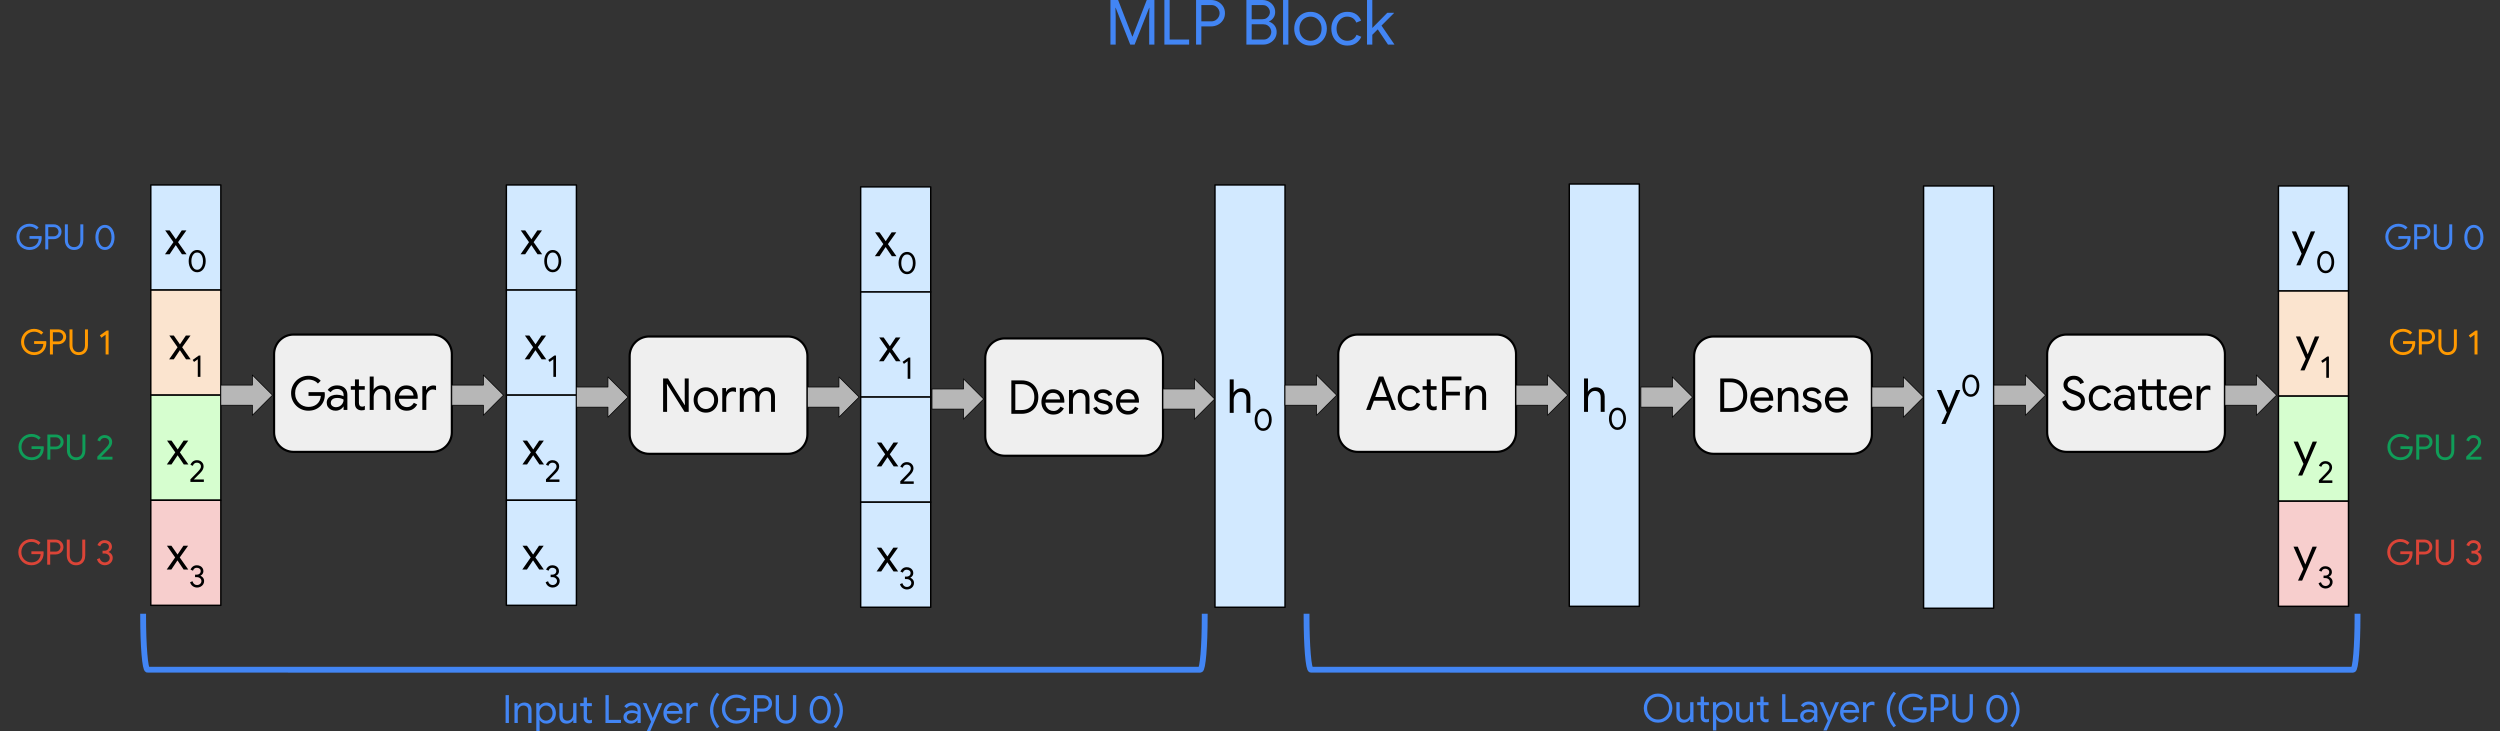 <?xml version="1.0" encoding="UTF-8" standalone="no"?>
<svg
   version="1.1"
   viewBox="0 0 3425.412 1002.165"
   fill="none"
   stroke="none"
   stroke-linecap="square"
   stroke-miterlimit="10"
   id="svg148"
   sodipodi:docname="tensor_mlp_block.svg"
   width="3425.412"
   height="1002.165"
   inkscape:version="1.3.1 (9b9bdc1480, 2023-11-25, custom)"
   xmlns:inkscape="http://www.inkscape.org/namespaces/inkscape"
   xmlns:sodipodi="http://sodipodi.sourceforge.net/DTD/sodipodi-0.dtd"
   xmlns="http://www.w3.org/2000/svg"
   xmlns:svg="http://www.w3.org/2000/svg">
  <rect x="0" y="0" width="3425.412" height="1002.165" fill="#333333" stroke="none"/>
  <defs
     id="defs148" />
  <sodipodi:namedview
     id="namedview148"
     pagecolor="#ffffff"
     bordercolor="#666666"
     borderopacity="1.0"
     inkscape:showpageshadow="2"
     inkscape:pageopacity="0.0"
     inkscape:pagecheckerboard="0"
     inkscape:deskcolor="#d1d1d1"
     inkscape:zoom="0.48046875"
     inkscape:cx="1710.8293"
     inkscape:cy="1385.1057"
     inkscape:window-width="3840"
     inkscape:window-height="2079"
     inkscape:window-x="0"
     inkscape:window-y="44"
     inkscape:window-maximized="1"
     inkscape:current-layer="g148" />
  <clipPath
     id="p.0">
    <path
       d="M 0,0 H 3840 V 3840 H 0 Z"
       clip-rule="nonzero"
       id="path1" />
  </clipPath>
  <g
     clip-path="url(#p.0)"
     id="g148"
     transform="translate(-207.294,-535.506)">
    <path
       fill="#d2e9ff"
       d="m 413.89,788.924 h 96 v 144 h -96 z"
       fill-rule="evenodd"
       id="path3" />
    <path
       stroke="#000000"
       stroke-width="2"
       stroke-linejoin="round"
       stroke-linecap="butt"
       d="m 413.89,788.924 h 96 v 144 h -96 z"
       fill-rule="evenodd"
       id="path4" />
    <path
       fill="#000000"
       d="m 433.377,883.864 13.062,-18.75 h 0.578 l 9.281,-13.891 h 6.391 l -12.797,17.984 h -0.391 l -9.781,14.656 z m 0.266,-32.641 h 6.141 l 10.109,14.531 h 0.25 l 12.75,18.109 h -6.344 l -9.734,-14.469 h -0.438 z"
       fill-rule="nonzero"
       id="path5" />
    <path
       fill="#000000"
       d="m 477.452,908.551 q -2.688,0 -4.828,-1.172 -2.125,-1.172 -3.656,-3.266 -1.531,-2.094 -2.344,-4.859 -0.812,-2.781 -0.812,-5.984 0,-3.188 0.812,-5.953 0.812,-2.781 2.344,-4.875 1.531,-2.094 3.656,-3.266 2.141,-1.172 4.828,-1.172 2.688,0 4.844,1.172 2.156,1.172 3.688,3.266 1.531,2.094 2.344,4.875 0.812,2.766 0.812,5.953 0,3.203 -0.812,5.984 -0.812,2.766 -2.344,4.859 -1.531,2.094 -3.688,3.266 -2.156,1.172 -4.844,1.172 z m 0,-3.453 q 2.469,0 4.266,-1.578 1.797,-1.578 2.75,-4.266 0.969,-2.688 0.969,-5.984 0,-3.328 -0.969,-6.016 -0.953,-2.688 -2.75,-4.234 -1.797,-1.562 -4.266,-1.562 -2.469,0 -4.25,1.562 -1.766,1.547 -2.734,4.234 -0.953,2.688 -0.953,6.016 0,3.297 0.953,5.984 0.969,2.688 2.734,4.266 1.781,1.578 4.25,1.578 z"
       fill-rule="nonzero"
       id="path6" />
    <path
       fill="#fbe4cf"
       d="m 413.89,932.924 h 96 v 144 h -96 z"
       fill-rule="evenodd"
       id="path7" />
    <path
       stroke="#000000"
       stroke-width="2"
       stroke-linejoin="round"
       stroke-linecap="butt"
       d="m 413.89,932.924 h 96 v 144 h -96 z"
       fill-rule="evenodd"
       id="path8" />
    <path
       fill="#000000"
       d="m 439.029,1027.864 13.062,-18.75 h 0.578 l 9.281,-13.891 h 6.391 l -12.797,17.984 h -0.391 l -9.781,14.656 z m 0.266,-32.641 h 6.141 l 10.109,14.531 h 0.25 l 12.75,18.109 h -6.344 l -9.734,-14.469 h -0.438 z"
       fill-rule="nonzero"
       id="path9" />
    <path
       fill="#000000"
       d="m 478.291,1051.864 v -24.094 l -5.125,3.656 -1.875,-2.766 8.312,-5.969 h 2.312 v 29.172 z"
       fill-rule="nonzero"
       id="path10" />
    <path
       fill="#d6fecf"
       d="m 413.89,1076.924 h 96 v 144 h -96 z"
       fill-rule="evenodd"
       id="path11" />
    <path
       stroke="#000000"
       stroke-width="2"
       stroke-linejoin="round"
       stroke-linecap="butt"
       d="m 413.89,1076.924 h 96 v 144 h -96 z"
       fill-rule="evenodd"
       id="path12" />
    <path
       fill="#000000"
       d="m 435.915,1171.864 13.062,-18.75 h 0.578 l 9.281,-13.891 h 6.391 l -12.797,17.984 h -0.391 l -9.781,14.656 z m 0.266,-32.641 h 6.141 l 10.109,14.531 h 0.25 l 12.75,18.109 h -6.344 l -9.734,-14.469 h -0.438 z"
       fill-rule="nonzero"
       id="path13" />
    <path
       fill="#000000"
       d="m 468.177,1195.864 v -3.625 q 0.125,-0.125 1.016,-1.016 0.906,-0.906 2.219,-2.25 1.328,-1.344 2.781,-2.812 1.453,-1.469 2.703,-2.766 1.266,-1.312 1.984,-2.125 1.328,-1.438 2.125,-2.484 0.812,-1.047 1.203,-2.047 0.391,-1.016 0.391,-2.328 0,-1.234 -0.641,-2.359 -0.641,-1.141 -1.859,-1.859 -1.219,-0.734 -3.047,-0.734 -1.719,0 -2.891,0.734 -1.172,0.719 -1.812,1.719 -0.641,1 -0.844,1.812 l -3.281,-1.312 q 0.25,-0.906 0.906,-1.984 0.672,-1.094 1.75,-2.094 1.094,-1 2.641,-1.656 1.562,-0.672 3.609,-0.672 2.781,0 4.828,1.172 2.047,1.172 3.172,3.078 1.125,1.891 1.125,4.109 0,1.922 -0.719,3.656 -0.719,1.719 -1.797,3.125 -1.062,1.406 -2.172,2.469 -0.547,0.562 -1.531,1.547 -0.984,0.984 -2.094,2.109 -1.109,1.125 -2.172,2.203 -1.062,1.062 -1.859,1.875 -0.781,0.797 -1.094,1.062 v 0 h 13.781 v 3.453 z"
       fill-rule="nonzero"
       id="path14" />
    <path
       fill="#f7cecd"
       d="m 413.89,1220.924 h 96 v 144 h -96 z"
       fill-rule="evenodd"
       id="path15" />
    <path
       stroke="#000000"
       stroke-width="2"
       stroke-linejoin="round"
       stroke-linecap="butt"
       d="m 413.89,1220.924 h 96 v 144 h -96 z"
       fill-rule="evenodd"
       id="path16" />
    <path
       fill="#000000"
       d="m 435.723,1315.864 13.062,-18.75 h 0.578 l 9.281,-13.891 h 6.391 l -12.797,17.984 h -0.391 l -9.781,14.656 z m 0.266,-32.641 h 6.141 l 10.109,14.531 h 0.25 l 12.75,18.109 h -6.344 l -9.734,-14.469 h -0.438 z"
       fill-rule="nonzero"
       id="path17" />
    <path
       fill="#000000"
       d="m 477.204,1340.551 q -1.719,0 -3.641,-0.719 -1.906,-0.734 -3.484,-2.328 -1.578,-1.609 -2.359,-4.25 l 3.297,-1.375 q 0.719,2.484 2.344,3.859 1.625,1.359 3.844,1.359 1.656,0 3.031,-0.703 1.391,-0.719 2.219,-1.953 0.844,-1.234 0.844,-2.812 0,-1.531 -0.859,-2.75 -0.844,-1.219 -2.25,-1.922 -1.406,-0.703 -3.125,-0.703 h -2.516 v -3.375 h 2.266 q 1.531,0 2.781,-0.594 1.266,-0.594 1.984,-1.703 0.734,-1.109 0.734,-2.594 0,-2.094 -1.562,-3.312 -1.547,-1.219 -3.766,-1.219 -1.625,0 -2.688,0.625 -1.062,0.609 -1.688,1.531 -0.625,0.922 -0.922,1.812 l -3.328,-1.406 q 0.438,-1.281 1.5,-2.656 1.062,-1.391 2.828,-2.375 1.781,-0.984 4.297,-0.984 2.594,0 4.625,1.031 2.031,1.016 3.203,2.828 1.172,1.812 1.172,4.125 0,1.609 -0.578,2.859 -0.578,1.234 -1.5,2.094 -0.906,0.844 -1.938,1.359 v 0.156 q 1.375,0.562 2.5,1.562 1.125,1 1.812,2.391 0.688,1.391 0.688,3.172 0,2.609 -1.328,4.641 -1.328,2.016 -3.547,3.172 -2.203,1.156 -4.891,1.156 z"
       fill-rule="nonzero"
       id="path18" />
    <path
       fill="#d2e9ff"
       d="m 3329.123,790.247 h 96 v 144 h -96 z"
       fill-rule="evenodd"
       id="path19" />
    <path
       stroke="#000000"
       stroke-width="2"
       stroke-linejoin="round"
       stroke-linecap="butt"
       d="m 3329.123,790.247 h 96 v 144 h -96 z"
       fill-rule="evenodd"
       id="path20" />
    <path
       fill="#000000"
       d="m 3360.006,897.343 q -0.188,0.453 -0.453,1 -0.25,0.547 -0.312,0.672 h -5.641 q 0.391,-0.844 0.828,-1.828 0.453,-0.984 1.094,-2.406 0.391,-0.828 0.703,-1.531 0.328,-0.703 0.734,-1.578 0.422,-0.859 1,-2.125 l 4.484,-9.734 1.219,-3.016 9.844,-24.25 h 5.891 l -16.891,38.984 q -0.266,0.562 -0.812,1.812 -0.531,1.25 -1.016,2.438 -0.484,1.188 -0.672,1.562 z m 1.219,-13.5 -13.828,-31.297 h 5.891 l 10.234,24.25 h 0.516 z"
       fill-rule="nonzero"
       id="path21" />
    <path
       fill="#000000"
       d="m 3393.837,909.874 q -2.688,0 -4.828,-1.172 -2.125,-1.172 -3.656,-3.266 -1.531,-2.094 -2.344,-4.859 -0.812,-2.781 -0.812,-5.984 0,-3.188 0.812,-5.953 0.812,-2.781 2.344,-4.875 1.531,-2.094 3.656,-3.266 2.141,-1.172 4.828,-1.172 2.688,0 4.844,1.172 2.156,1.172 3.688,3.266 1.531,2.094 2.344,4.875 0.812,2.766 0.812,5.953 0,3.203 -0.812,5.984 -0.812,2.766 -2.344,4.859 -1.531,2.094 -3.688,3.266 -2.156,1.172 -4.844,1.172 z m 0,-3.453 q 2.469,0 4.266,-1.578 1.797,-1.578 2.75,-4.266 0.969,-2.688 0.969,-5.984 0,-3.328 -0.969,-6.016 -0.953,-2.688 -2.75,-4.234 -1.797,-1.562 -4.266,-1.562 -2.469,0 -4.25,1.562 -1.766,1.547 -2.734,4.234 -0.953,2.688 -0.953,6.016 0,3.297 0.953,5.984 0.969,2.688 2.734,4.266 1.781,1.578 4.25,1.578 z"
       fill-rule="nonzero"
       id="path22" />
    <path
       fill="#fbe4cf"
       d="m 3329.123,934.247 h 96 v 144 h -96 z"
       fill-rule="evenodd"
       id="path23" />
    <path
       stroke="#000000"
       stroke-width="2"
       stroke-linejoin="round"
       stroke-linecap="butt"
       d="m 3329.123,934.247 h 96 v 144 h -96 z"
       fill-rule="evenodd"
       id="path24" />
    <path
       fill="#000000"
       d="m 3365.658,1041.343 q -0.188,0.453 -0.453,1 -0.25,0.547 -0.312,0.672 h -5.641 q 0.391,-0.844 0.828,-1.828 0.453,-0.984 1.094,-2.406 0.391,-0.828 0.703,-1.531 0.328,-0.703 0.734,-1.578 0.422,-0.859 1,-2.125 l 4.484,-9.734 1.219,-3.016 9.844,-24.25 h 5.891 l -16.891,38.984 q -0.266,0.562 -0.812,1.812 -0.531,1.25 -1.016,2.438 -0.484,1.188 -0.672,1.562 z m 1.219,-13.5 -13.828,-31.297 h 5.891 l 10.234,24.25 h 0.516 z"
       fill-rule="nonzero"
       id="path25" />
    <path
       fill="#000000"
       d="m 3394.677,1053.187 v -24.094 l -5.125,3.656 -1.875,-2.766 8.312,-5.969 h 2.312 v 29.172 z"
       fill-rule="nonzero"
       id="path26" />
    <path
       fill="#d6fecf"
       d="m 3329.123,1078.247 h 96 v 144 h -96 z"
       fill-rule="evenodd"
       id="path27" />
    <path
       stroke="#000000"
       stroke-width="2"
       stroke-linejoin="round"
       stroke-linecap="butt"
       d="m 3329.123,1078.247 h 96 v 144 h -96 z"
       fill-rule="evenodd"
       id="path28" />
    <path
       fill="#000000"
       d="m 3362.544,1185.343 q -0.188,0.453 -0.453,1 -0.25,0.547 -0.312,0.672 h -5.641 q 0.391,-0.844 0.828,-1.828 0.453,-0.984 1.094,-2.406 0.391,-0.828 0.703,-1.531 0.328,-0.703 0.734,-1.578 0.422,-0.859 1,-2.125 l 4.484,-9.734 1.219,-3.016 9.844,-24.25 h 5.891 l -16.891,38.984 q -0.266,0.562 -0.812,1.812 -0.531,1.25 -1.016,2.438 -0.484,1.188 -0.672,1.562 z m 1.219,-13.5 -13.828,-31.297 h 5.891 l 10.234,24.25 h 0.516 z"
       fill-rule="nonzero"
       id="path29" />
    <path
       fill="#000000"
       d="m 3384.563,1197.187 v -3.625 q 0.125,-0.125 1.016,-1.016 0.906,-0.906 2.219,-2.25 1.328,-1.344 2.781,-2.812 1.453,-1.469 2.703,-2.766 1.266,-1.312 1.984,-2.125 1.328,-1.438 2.125,-2.484 0.812,-1.047 1.203,-2.047 0.391,-1.016 0.391,-2.328 0,-1.234 -0.641,-2.359 -0.641,-1.141 -1.859,-1.859 -1.219,-0.734 -3.047,-0.734 -1.719,0 -2.891,0.734 -1.172,0.719 -1.812,1.719 -0.641,1 -0.844,1.812 l -3.281,-1.312 q 0.25,-0.906 0.906,-1.984 0.672,-1.094 1.75,-2.094 1.094,-1 2.641,-1.656 1.562,-0.672 3.609,-0.672 2.781,0 4.828,1.172 2.047,1.172 3.172,3.078 1.125,1.891 1.125,4.109 0,1.922 -0.719,3.656 -0.719,1.719 -1.797,3.125 -1.062,1.406 -2.172,2.469 -0.547,0.562 -1.531,1.547 -0.984,0.984 -2.094,2.109 -1.109,1.125 -2.172,2.203 -1.062,1.062 -1.859,1.875 -0.781,0.797 -1.094,1.062 v 0 h 13.781 v 3.453 z"
       fill-rule="nonzero"
       id="path30" />
    <path
       fill="#f7cecd"
       d="m 3329.123,1222.247 h 96 v 144 h -96 z"
       fill-rule="evenodd"
       id="path31" />
    <path
       stroke="#000000"
       stroke-width="2"
       stroke-linejoin="round"
       stroke-linecap="butt"
       d="m 3329.123,1222.247 h 96 v 144 h -96 z"
       fill-rule="evenodd"
       id="path32" />
    <path
       fill="#000000"
       d="m 3362.352,1329.343 q -0.188,0.453 -0.453,1 -0.25,0.547 -0.312,0.672 h -5.641 q 0.391,-0.844 0.828,-1.828 0.453,-0.984 1.094,-2.406 0.391,-0.828 0.703,-1.531 0.328,-0.703 0.734,-1.578 0.422,-0.859 1,-2.125 l 4.484,-9.734 1.219,-3.016 9.844,-24.25 h 5.891 l -16.891,38.984 q -0.266,0.562 -0.812,1.812 -0.531,1.25 -1.016,2.438 -0.484,1.188 -0.672,1.562 z m 1.219,-13.5 -13.828,-31.297 h 5.891 l 10.234,24.25 h 0.516 z"
       fill-rule="nonzero"
       id="path33" />
    <path
       fill="#000000"
       d="m 3393.589,1341.874 q -1.719,0 -3.641,-0.719 -1.906,-0.734 -3.484,-2.328 -1.578,-1.609 -2.359,-4.25 l 3.297,-1.375 q 0.719,2.484 2.344,3.859 1.625,1.359 3.844,1.359 1.656,0 3.031,-0.703 1.391,-0.719 2.219,-1.953 0.844,-1.234 0.844,-2.812 0,-1.531 -0.859,-2.75 -0.844,-1.219 -2.25,-1.922 -1.406,-0.703 -3.125,-0.703 h -2.516 v -3.375 h 2.266 q 1.531,0 2.781,-0.594 1.266,-0.594 1.984,-1.703 0.734,-1.109 0.734,-2.594 0,-2.094 -1.562,-3.312 -1.547,-1.219 -3.766,-1.219 -1.625,0 -2.688,0.625 -1.062,0.609 -1.688,1.531 -0.625,0.922 -0.922,1.812 l -3.328,-1.406 q 0.438,-1.281 1.5,-2.656 1.062,-1.391 2.828,-2.375 1.781,-0.984 4.297,-0.984 2.594,0 4.625,1.031 2.031,1.016 3.203,2.828 1.172,1.812 1.172,4.125 0,1.609 -0.578,2.859 -0.578,1.234 -1.5,2.094 -0.906,0.844 -1.938,1.359 v 0.156 q 1.375,0.562 2.5,1.562 1.125,1 1.812,2.391 0.688,1.391 0.688,3.172 0,2.609 -1.328,4.641 -1.328,2.016 -3.547,3.172 -2.203,1.156 -4.891,1.156 z"
       fill-rule="nonzero"
       id="path34" />
    <path
       fill="#4285f4"
       d="m 1728.782,596.6 v -61.094 h 10.5 l 19.453,50.094 h 0.344 l 19.453,-50.094 h 10.484 v 61.094 h -7.156 v -38.828 l 0.328,-11.594 h -0.328 l -19.969,50.422 h -5.984 l -19.953,-50.422 h -0.344 l 0.344,11.594 v 38.828 z m 73.894,0 v -61.094 h 7.25 v 54.188 h 26.703 v 6.906 z m 43.432,0 v -61.094 h 20.562 q 5.125,0 9.469,2.312 4.359,2.297 6.953,6.359 2.609,4.047 2.609,9.422 0,5.281 -2.609,9.375 -2.594,4.094 -6.953,6.406 -4.344,2.297 -9.469,2.297 h -16.719 v -6.906 h 16.891 q 3.578,0 6.141,-1.656 2.562,-1.672 3.969,-4.234 1.406,-2.562 1.406,-5.281 0,-2.734 -1.406,-5.297 -1.406,-2.562 -3.969,-4.219 -2.562,-1.672 -6.141,-1.672 h -13.484 v 54.188 z m 68.945,0 v -61.094 h 21.922 q 4.703,0 8.672,2.094 3.969,2.094 6.391,5.812 2.438,3.703 2.438,8.562 0,4.516 -2.312,7.844 -2.297,3.328 -6.047,5.047 v 0.328 q 4.516,1.453 7.453,5.219 2.953,3.75 2.953,8.859 0,5.125 -2.562,9.016 -2.562,3.875 -6.75,6.094 -4.172,2.219 -9.031,2.219 z m 3.844,-27.812 v -6.922 h 18.078 q 3.25,0 5.547,-1.484 2.312,-1.5 3.547,-3.719 1.234,-2.219 1.234,-4.516 0,-2.312 -1.203,-4.531 -1.188,-2.219 -3.406,-3.703 -2.219,-1.5 -5.375,-1.5 h -15.016 v 47.281 h 16.297 q 3.25,0 5.625,-1.578 2.391,-1.578 3.672,-4.016 1.281,-2.438 1.281,-4.906 0,-2.562 -1.328,-4.953 -1.312,-2.391 -3.75,-3.922 -2.422,-1.531 -5.844,-1.531 z m 46.412,27.812 v -61.094 h 7.25 v 61.094 z m 37.624,1.359 q -6.562,0 -11.609,-3.062 -5.031,-3.078 -7.891,-8.328 -2.844,-5.25 -2.844,-11.734 0,-6.484 2.844,-11.719 2.859,-5.25 7.891,-8.312 5.047,-3.078 11.609,-3.078 6.578,0 11.609,3.109 5.031,3.109 7.891,8.359 2.859,5.25 2.859,11.641 0,6.484 -2.859,11.734 -2.859,5.25 -7.891,8.328 -5.031,3.062 -11.609,3.062 z m 0,-6.562 q 3.938,0 7.391,-1.953 3.453,-1.969 5.578,-5.672 2.141,-3.719 2.141,-8.938 0,-5.203 -2.141,-8.906 -2.125,-3.719 -5.578,-5.672 -3.453,-1.969 -7.391,-1.969 -3.922,0 -7.422,1.969 -3.5,1.953 -5.641,5.672 -2.125,3.703 -2.125,8.906 0,5.219 2.125,8.938 2.141,3.703 5.641,5.672 3.5,1.953 7.422,1.953 z m 50.527,6.562 q -6.406,0 -11.406,-3.016 -4.984,-3.031 -7.797,-8.281 -2.812,-5.25 -2.812,-11.828 0,-6.656 2.812,-11.859 2.812,-5.203 7.797,-8.219 5,-3.031 11.406,-3.031 7.328,0 12.062,3.375 4.734,3.359 6.703,8.656 l -6.578,2.719 q -1.609,-4 -4.812,-6.094 -3.203,-2.094 -7.719,-2.094 -3.844,0 -7.141,2.047 -3.281,2.047 -5.328,5.766 -2.047,3.703 -2.047,8.734 0,4.953 2.047,8.719 2.047,3.75 5.328,5.797 3.297,2.047 7.141,2.047 4.609,0 7.938,-2.125 3.328,-2.141 4.938,-6.062 l 6.484,2.719 q -2.125,5.047 -6.906,8.547 -4.781,3.484 -12.109,3.484 z m 26.87,-1.359 v -61.094 h 7.25 v 61.094 z m 2.734,-8.875 v -9.297 l 25,-25.344 h 9.219 v 0.344 z m 26.016,8.875 -15.688,-23.375 5.109,-5.047 19.281,28.078 v 0.344 z"
       fill-rule="nonzero"
       id="path36" />
    <path
       fill="#efefef"
       d="m 582.822,1020.68 v 0 c 0,-14.8 11.998,-26.798 26.798,-26.798 h 189.994 c 7.107,0 13.924,2.823 18.949,7.849 5.026,5.026 7.849,11.842 7.849,18.949 v 107.191 c 0,14.8 -11.998,26.798 -26.798,26.798 H 609.62 c -14.8,0 -26.798,-11.998 -26.798,-26.798 z"
       fill-rule="evenodd"
       id="path37" />
    <path
       stroke="#000000"
       stroke-width="3"
       stroke-linejoin="round"
       stroke-linecap="butt"
       d="m 582.822,1020.68 v 0 c 0,-14.8 11.998,-26.798 26.798,-26.798 h 189.994 c 7.107,0 13.924,2.823 18.949,7.849 5.026,5.026 7.849,11.842 7.849,18.949 v 107.191 c 0,14.8 -11.998,26.798 -26.798,26.798 H 609.62 c -14.8,0 -26.798,-11.998 -26.798,-26.798 z"
       fill-rule="evenodd"
       id="path38" />
    <path
       fill="#000000"
       d="m 629.898,1098.247 q -4.859,0 -9.188,-1.797 -4.312,-1.797 -7.578,-5.062 -3.266,-3.266 -5.125,-7.609 -1.859,-4.359 -1.859,-9.469 0,-5.125 1.859,-9.469 1.859,-4.359 5.125,-7.625 3.266,-3.266 7.578,-5.047 4.328,-1.797 9.188,-1.797 5.062,0 9.5,1.797 4.453,1.781 7.328,5.047 l -3.844,3.844 q -1.469,-1.797 -3.516,-3.016 -2.047,-1.219 -4.422,-1.844 -2.359,-0.641 -4.984,-0.641 -3.641,0 -6.969,1.312 -3.328,1.297 -5.859,3.766 -2.531,2.469 -4,5.922 -1.469,3.453 -1.469,7.75 0,4.281 1.5,7.734 1.5,3.453 4.062,5.922 2.562,2.469 5.859,3.781 3.297,1.312 6.875,1.312 3.078,0 5.984,-0.859 2.906,-0.875 5.234,-2.688 2.344,-1.828 3.875,-4.703 1.547,-2.891 1.859,-6.922 h -16.891 v -5.062 h 22.016 q 0.125,0.844 0.219,1.609 0.109,0.766 0.109,1.656 v 0 0 0.062 q 0,4.938 -1.672,9 -1.656,4.062 -4.672,6.984 -3,2.906 -7.109,4.516 -4.094,1.594 -9.016,1.594 z m 37.38,0 q -3.656,0 -6.406,-1.406 -2.75,-1.422 -4.328,-3.875 -1.562,-2.469 -1.562,-5.609 0,-3.578 1.859,-6.047 1.859,-2.469 4.984,-3.703 3.141,-1.25 6.922,-1.25 2.172,0 4.031,0.359 1.859,0.344 3.234,0.828 1.375,0.469 2.078,0.922 v -1.984 q 0,-3.719 -2.625,-5.891 -2.625,-2.172 -6.406,-2.172 -2.688,0 -5.031,1.188 -2.328,1.172 -3.672,3.297 l -4.094,-3.078 q 1.281,-1.922 3.203,-3.328 1.922,-1.406 4.375,-2.172 2.469,-0.766 5.219,-0.766 6.656,0 10.438,3.516 3.781,3.516 3.781,9.469 v 20.672 h -5.188 v -4.672 h -0.25 q -0.844,1.406 -2.375,2.719 -1.531,1.312 -3.625,2.141 -2.078,0.844 -4.562,0.844 z m 0.5,-4.812 q 2.828,0 5.156,-1.406 2.344,-1.406 3.75,-3.766 1.406,-2.375 1.406,-5.188 -1.469,-1.031 -3.688,-1.672 -2.203,-0.641 -4.828,-0.641 -4.672,0 -6.844,1.922 -2.172,1.922 -2.172,4.734 0,2.688 2.047,4.359 2.047,1.656 5.172,1.656 z m 20.172,-28.859 h 19.125 v 4.922 h -19.125 z m 5.688,24.062 v -33.281 h 5.438 v 31.938 q 0,2.562 1.062,3.969 1.062,1.406 3.484,1.406 1.094,0 1.984,-0.312 0.906,-0.328 1.609,-0.766 v 5.312 q -0.844,0.375 -1.844,0.594 -0.984,0.234 -2.641,0.234 -4.094,0 -6.594,-2.391 -2.5,-2.406 -2.5,-6.703 z m 20.227,8.578 v -45.828 h 5.438 v 13.516 l -0.25,4.469 h 0.25 q 1.281,-2.422 4.188,-4.109 2.922,-1.703 6.438,-1.703 4.156,0 6.844,1.656 2.688,1.656 4.031,4.516 1.344,2.844 1.344,6.562 v 20.922 h -5.438 v -20.094 q 0,-3.141 -1.125,-5.031 -1.109,-1.891 -2.938,-2.75 -1.828,-0.859 -4,-0.859 -2.688,0 -4.797,1.547 -2.109,1.531 -3.328,3.969 -1.219,2.422 -1.219,5.047 v 18.172 z m 50.627,1.031 q -4.734,0 -8.422,-2.234 -3.672,-2.25 -5.766,-6.156 -2.078,-3.906 -2.078,-8.891 0,-4.672 1.953,-8.641 1.953,-3.969 5.5,-6.359 3.562,-2.406 8.359,-2.406 4.859,0 8.344,2.141 3.5,2.141 5.391,5.922 1.891,3.766 1.891,8.641 0,0.438 -0.047,0.891 -0.031,0.453 -0.094,0.766 h -28.094 v -4.484 h 22.469 q -0.062,-1.344 -0.609,-2.906 -0.547,-1.562 -1.734,-2.938 -1.172,-1.391 -3,-2.25 -1.828,-0.859 -4.516,-0.859 -3.203,0 -5.547,1.641 -2.328,1.625 -3.578,4.438 -1.234,2.812 -1.234,6.406 0,4.156 1.594,6.906 1.594,2.75 4.125,4.094 2.531,1.344 5.281,1.344 3.594,0 5.922,-1.688 2.344,-1.703 3.75,-4.203 l 4.609,2.25 q -1.922,3.703 -5.516,6.141 -3.578,2.438 -8.953,2.438 z m 21.501,-1.031 v -32.641 h 5.188 v 5.25 h 0.25 q 0.641,-1.859 2.141,-3.234 1.516,-1.375 3.469,-2.172 1.953,-0.797 3.859,-0.797 1.484,0 2.312,0.156 0.828,0.156 1.531,0.484 v 5.875 q -1.016,-0.5 -2.203,-0.75 -1.188,-0.266 -2.406,-0.266 -2.359,0 -4.344,1.344 -1.984,1.344 -3.172,3.594 -1.188,2.234 -1.188,4.922 v 18.234 z"
       fill-rule="nonzero"
       id="path39" />
    <path
       fill="#d2e9ff"
       d="m 901.092,788.924 h 96 v 144 h -96 z"
       fill-rule="evenodd"
       id="path40" />
    <path
       stroke="#000000"
       stroke-width="2"
       stroke-linejoin="round"
       stroke-linecap="butt"
       d="m 901.092,788.924 h 96 v 144 h -96 z"
       fill-rule="evenodd"
       id="path41" />
    <path
       fill="#000000"
       d="m 920.579,883.864 13.062,-18.75 h 0.578 l 9.281,-13.891 h 6.391 l -12.797,17.984 h -0.391 l -9.781,14.656 z m 0.266,-32.641 h 6.141 l 10.109,14.531 h 0.25 l 12.75,18.109 h -6.344 l -9.734,-14.469 h -0.438 z"
       fill-rule="nonzero"
       id="path42" />
    <path
       fill="#000000"
       d="m 964.654,908.551 q -2.688,0 -4.828,-1.172 -2.125,-1.172 -3.656,-3.266 -1.531,-2.094 -2.344,-4.859 -0.812,-2.781 -0.812,-5.984 0,-3.188 0.812,-5.953 0.812,-2.781 2.344,-4.875 1.531,-2.094 3.656,-3.266 2.141,-1.172 4.828,-1.172 2.688,0 4.844,1.172 2.156,1.172 3.688,3.266 1.531,2.094 2.344,4.875 0.812,2.766 0.812,5.953 0,3.203 -0.812,5.984 -0.812,2.766 -2.344,4.859 -1.531,2.094 -3.688,3.266 -2.156,1.172 -4.844,1.172 z m 0,-3.453 q 2.469,0 4.266,-1.578 1.797,-1.578 2.75,-4.266 0.969,-2.688 0.969,-5.984 0,-3.328 -0.969,-6.016 -0.953,-2.688 -2.75,-4.234 -1.797,-1.562 -4.266,-1.562 -2.469,0 -4.25,1.562 -1.766,1.547 -2.734,4.234 -0.953,2.688 -0.953,6.016 0,3.297 0.953,5.984 0.969,2.688 2.734,4.266 1.781,1.578 4.25,1.578 z"
       fill-rule="nonzero"
       id="path43" />
    <path
       fill="#d2e9ff"
       d="m 901.092,932.924 h 96 v 144 h -96 z"
       fill-rule="evenodd"
       id="path44" />
    <path
       stroke="#000000"
       stroke-width="2"
       stroke-linejoin="round"
       stroke-linecap="butt"
       d="m 901.092,932.924 h 96 v 144 h -96 z"
       fill-rule="evenodd"
       id="path45" />
    <path
       fill="#000000"
       d="m 926.231,1027.864 13.062,-18.75 h 0.578 l 9.281,-13.891 h 6.391 l -12.797,17.984 h -0.391 l -9.781,14.656 z m 0.266,-32.641 h 6.141 l 10.109,14.531 h 0.25 l 12.75,18.109 h -6.344 l -9.734,-14.469 h -0.438 z"
       fill-rule="nonzero"
       id="path46" />
    <path
       fill="#000000"
       d="m 965.493,1051.864 v -24.094 l -5.125,3.656 -1.875,-2.766 8.312,-5.969 h 2.312 v 29.172 z"
       fill-rule="nonzero"
       id="path47" />
    <path
       fill="#d2e9ff"
       d="m 901.092,1076.924 h 96 v 144 h -96 z"
       fill-rule="evenodd"
       id="path48" />
    <path
       stroke="#000000"
       stroke-width="2"
       stroke-linejoin="round"
       stroke-linecap="butt"
       d="m 901.092,1076.924 h 96 v 144 h -96 z"
       fill-rule="evenodd"
       id="path49" />
    <path
       fill="#000000"
       d="m 923.117,1171.864 13.062,-18.75 h 0.578 l 9.281,-13.891 h 6.391 l -12.797,17.984 h -0.391 l -9.781,14.656 z m 0.266,-32.641 h 6.141 l 10.109,14.531 h 0.25 l 12.75,18.109 h -6.344 l -9.734,-14.469 h -0.438 z"
       fill-rule="nonzero"
       id="path50" />
    <path
       fill="#000000"
       d="m 955.379,1195.864 v -3.625 q 0.125,-0.125 1.016,-1.016 0.906,-0.906 2.219,-2.25 1.328,-1.344 2.781,-2.812 1.453,-1.469 2.703,-2.766 1.266,-1.312 1.984,-2.125 1.328,-1.438 2.125,-2.484 0.812,-1.047 1.203,-2.047 0.391,-1.016 0.391,-2.328 0,-1.234 -0.641,-2.359 -0.641,-1.141 -1.859,-1.859 -1.219,-0.734 -3.047,-0.734 -1.719,0 -2.891,0.734 -1.172,0.719 -1.812,1.719 -0.641,1 -0.844,1.812 l -3.281,-1.312 q 0.25,-0.906 0.906,-1.984 0.672,-1.094 1.75,-2.094 1.094,-1 2.641,-1.656 1.562,-0.672 3.609,-0.672 2.781,0 4.828,1.172 2.047,1.172 3.172,3.078 1.125,1.891 1.125,4.109 0,1.922 -0.719,3.656 -0.719,1.719 -1.797,3.125 -1.062,1.406 -2.172,2.469 -0.547,0.562 -1.531,1.547 -0.984,0.984 -2.094,2.109 -1.109,1.125 -2.172,2.203 -1.062,1.062 -1.859,1.875 -0.781,0.797 -1.094,1.062 v 0 h 13.781 v 3.453 z"
       fill-rule="nonzero"
       id="path51" />
    <path
       fill="#d2e9ff"
       d="m 901.092,1220.924 h 96 v 144 h -96 z"
       fill-rule="evenodd"
       id="path52" />
    <path
       stroke="#000000"
       stroke-width="2"
       stroke-linejoin="round"
       stroke-linecap="butt"
       d="m 901.092,1220.924 h 96 v 144 h -96 z"
       fill-rule="evenodd"
       id="path53" />
    <path
       fill="#000000"
       d="m 922.926,1315.864 13.062,-18.75 h 0.578 l 9.281,-13.891 h 6.391 l -12.797,17.984 h -0.391 l -9.781,14.656 z m 0.266,-32.641 h 6.141 l 10.109,14.531 h 0.25 l 12.75,18.109 h -6.344 l -9.734,-14.469 h -0.438 z"
       fill-rule="nonzero"
       id="path54" />
    <path
       fill="#000000"
       d="m 964.406,1340.551 q -1.719,0 -3.641,-0.719 -1.906,-0.734 -3.484,-2.328 -1.578,-1.609 -2.359,-4.25 l 3.297,-1.375 q 0.719,2.484 2.344,3.859 1.625,1.359 3.844,1.359 1.656,0 3.031,-0.703 1.391,-0.719 2.219,-1.953 0.844,-1.234 0.844,-2.812 0,-1.531 -0.859,-2.75 -0.844,-1.219 -2.25,-1.922 -1.406,-0.703 -3.125,-0.703 h -2.516 v -3.375 h 2.266 q 1.531,0 2.781,-0.594 1.266,-0.594 1.984,-1.703 0.734,-1.109 0.734,-2.594 0,-2.094 -1.562,-3.312 -1.547,-1.219 -3.766,-1.219 -1.625,0 -2.688,0.625 -1.062,0.609 -1.688,1.531 -0.625,0.922 -0.922,1.812 l -3.328,-1.406 q 0.438,-1.281 1.5,-2.656 1.062,-1.391 2.828,-2.375 1.781,-0.984 4.297,-0.984 2.594,0 4.625,1.031 2.031,1.016 3.203,2.828 1.172,1.812 1.172,4.125 0,1.609 -0.578,2.859 -0.578,1.234 -1.5,2.094 -0.906,0.844 -1.938,1.359 v 0.156 q 1.375,0.562 2.5,1.562 1.125,1 1.812,2.391 0.688,1.391 0.688,3.172 0,2.609 -1.328,4.641 -1.328,2.016 -3.547,3.172 -2.203,1.156 -4.891,1.156 z"
       fill-rule="nonzero"
       id="path55" />
    <path
       fill="#b7b7b7"
       d="m 509.89,1063.121 h 43.197 v -13.803 l 27.606,27.606 -27.606,27.606 v -13.803 h -43.197 z"
       fill-rule="evenodd"
       id="path56" />
    <path
       stroke="#000000"
       stroke-width="1"
       stroke-linejoin="round"
       stroke-linecap="butt"
       d="m 509.89,1063.121 h 43.197 v -13.803 l 27.606,27.606 -27.606,27.606 v -13.803 h -43.197 z"
       fill-rule="evenodd"
       id="path57" />
    <path
       fill="#b7b7b7"
       d="m 826.412,1063.121 h 43.197 v -13.803 l 27.606,27.606 -27.606,27.606 v -13.803 h -43.197 z"
       fill-rule="evenodd"
       id="path58" />
    <path
       stroke="#000000"
       stroke-width="1"
       stroke-linejoin="round"
       stroke-linecap="butt"
       d="m 826.412,1063.121 h 43.197 v -13.803 l 27.606,27.606 -27.606,27.606 v -13.803 h -43.197 z"
       fill-rule="evenodd"
       id="path59" />
    <path
       fill="#efefef"
       d="m 1070.024,1023.329 v 0 c 0,-14.8 11.998,-26.798 26.798,-26.798 h 189.994 c 7.107,0 13.924,2.823 18.949,7.849 5.026,5.026 7.849,11.842 7.849,18.949 v 107.191 c 0,14.8 -11.998,26.798 -26.798,26.798 H 1096.822 c -14.8,0 -26.798,-11.998 -26.798,-26.798 z"
       fill-rule="evenodd"
       id="path60" />
    <path
       stroke="#000000"
       stroke-width="3"
       stroke-linejoin="round"
       stroke-linecap="butt"
       d="m 1070.024,1023.329 v 0 c 0,-14.8 11.998,-26.798 26.798,-26.798 h 189.994 c 7.107,0 13.924,2.823 18.949,7.849 5.026,5.026 7.849,11.842 7.849,18.949 v 107.191 c 0,14.8 -11.998,26.798 -26.798,26.798 H 1096.822 c -14.8,0 -26.798,-11.998 -26.798,-26.798 z"
       fill-rule="evenodd"
       id="path61" />
    <path
       fill="#000000"
       d="m 1115.856,1099.864 v -45.828 h 6.656 l 22.969,36.484 h 0.266 l -0.266,-8.828 v -27.656 h 5.438 v 45.828 h -5.625 l -24,-38.203 h -0.266 l 0.266,8.828 v 29.375 z m 58.625,1.031 q -4.938,0 -8.719,-2.297 -3.766,-2.312 -5.922,-6.25 -2.141,-3.938 -2.141,-8.797 0,-4.875 2.141,-8.812 2.156,-3.938 5.922,-6.234 3.781,-2.297 8.719,-2.297 4.922,0 8.688,2.344 3.781,2.328 5.922,6.266 2.156,3.922 2.156,8.734 0,4.859 -2.156,8.797 -2.141,3.938 -5.922,6.25 -3.766,2.297 -8.688,2.297 z m 0,-4.938 q 2.938,0 5.531,-1.469 2.594,-1.469 4.188,-4.25 1.609,-2.797 1.609,-6.688 0,-3.906 -1.609,-6.688 -1.594,-2.797 -4.188,-4.266 -2.594,-1.469 -5.531,-1.469 -2.953,0 -5.578,1.469 -2.625,1.469 -4.219,4.266 -1.594,2.781 -1.594,6.688 0,3.891 1.594,6.688 1.594,2.781 4.219,4.25 2.625,1.469 5.578,1.469 z m 22.457,3.906 v -32.641 h 5.188 v 5.25 h 0.25 q 0.641,-1.859 2.141,-3.234 1.516,-1.375 3.469,-2.172 1.953,-0.797 3.859,-0.797 1.484,0 2.312,0.156 0.828,0.156 1.531,0.484 v 5.875 q -1.016,-0.5 -2.203,-0.75 -1.188,-0.266 -2.406,-0.266 -2.359,0 -4.344,1.344 -1.984,1.344 -3.172,3.594 -1.188,2.234 -1.188,4.922 v 18.234 z m 24,0 v -32.641 h 5.188 v 4.797 h 0.25 q 0.906,-1.594 2.469,-2.906 1.562,-1.312 3.578,-2.109 2.016,-0.797 4.125,-0.797 3.656,0 6.281,1.766 2.625,1.75 3.781,4.562 1.656,-2.75 4.469,-4.531 2.812,-1.797 6.719,-1.797 5.828,0 8.578,3.516 2.75,3.516 2.75,9.219 v 20.922 h -5.375 v -20.094 q 0,-4.734 -1.922,-6.688 -1.906,-1.953 -5.438,-1.953 -2.5,0 -4.453,1.438 -1.938,1.438 -3.062,3.781 -1.125,2.328 -1.125,5.078 v 18.438 h -5.438 v -20.031 q 0,-4.734 -1.922,-6.719 -1.922,-1.984 -5.375,-1.984 -2.5,0 -4.453,1.469 -1.938,1.469 -3.062,3.844 -1.125,2.359 -1.125,5.125 v 18.297 z"
       fill-rule="nonzero"
       id="path62" />
    <path
       fill="#b7b7b7"
       d="m 997.092,1065.769 h 43.197 v -13.803 l 27.606,27.606 -27.606,27.606 v -13.803 h -43.197 z"
       fill-rule="evenodd"
       id="path63" />
    <path
       stroke="#000000"
       stroke-width="1"
       stroke-linejoin="round"
       stroke-linecap="butt"
       d="m 997.092,1065.769 h 43.197 v -13.803 l 27.606,27.606 -27.606,27.606 v -13.803 h -43.197 z"
       fill-rule="evenodd"
       id="path64" />
    <path
       fill="#b7b7b7"
       d="m 1313.614,1065.769 h 43.197 v -13.803 l 27.606,27.606 -27.606,27.606 v -13.803 h -43.197 z"
       fill-rule="evenodd"
       id="path65" />
    <path
       stroke="#000000"
       stroke-width="1"
       stroke-linejoin="round"
       stroke-linecap="butt"
       d="m 1313.614,1065.769 h 43.197 v -13.803 l 27.606,27.606 -27.606,27.606 v -13.803 h -43.197 z"
       fill-rule="evenodd"
       id="path66" />
    <path
       fill="#d2e9ff"
       d="m 1386.546,791.572 h 96 v 144 h -96 z"
       fill-rule="evenodd"
       id="path67" />
    <path
       stroke="#000000"
       stroke-width="2"
       stroke-linejoin="round"
       stroke-linecap="butt"
       d="m 1386.546,791.572 h 96 v 144 h -96 z"
       fill-rule="evenodd"
       id="path68" />
    <path
       fill="#000000"
       d="m 1406.033,886.512 13.062,-18.75 h 0.578 l 9.281,-13.891 h 6.391 l -12.797,17.984 h -0.391 l -9.781,14.656 z m 0.266,-32.641 h 6.141 l 10.109,14.531 h 0.25 l 12.75,18.109 h -6.344 l -9.734,-14.469 h -0.438 z"
       fill-rule="nonzero"
       id="path69" />
    <path
       fill="#000000"
       d="m 1450.108,911.2 q -2.688,0 -4.828,-1.172 -2.125,-1.172 -3.656,-3.266 -1.531,-2.094 -2.344,-4.859 -0.812,-2.781 -0.812,-5.984 0,-3.188 0.812,-5.953 0.812,-2.781 2.344,-4.875 1.531,-2.094 3.656,-3.266 2.141,-1.172 4.828,-1.172 2.688,0 4.844,1.172 2.156,1.172 3.688,3.266 1.531,2.094 2.344,4.875 0.812,2.766 0.812,5.953 0,3.203 -0.812,5.984 -0.812,2.766 -2.344,4.859 -1.531,2.094 -3.688,3.266 -2.156,1.172 -4.844,1.172 z m 0,-3.453 q 2.469,0 4.266,-1.578 1.797,-1.578 2.75,-4.266 0.969,-2.688 0.969,-5.984 0,-3.328 -0.969,-6.016 -0.953,-2.688 -2.75,-4.234 -1.797,-1.562 -4.266,-1.562 -2.469,0 -4.25,1.562 -1.766,1.547 -2.734,4.234 -0.953,2.688 -0.953,6.016 0,3.297 0.953,5.984 0.969,2.688 2.734,4.266 1.781,1.578 4.25,1.578 z"
       fill-rule="nonzero"
       id="path70" />
    <path
       fill="#d2e9ff"
       d="m 1386.546,935.572 h 96 v 144 h -96 z"
       fill-rule="evenodd"
       id="path71" />
    <path
       stroke="#000000"
       stroke-width="2"
       stroke-linejoin="round"
       stroke-linecap="butt"
       d="m 1386.546,935.572 h 96 v 144 h -96 z"
       fill-rule="evenodd"
       id="path72" />
    <path
       fill="#000000"
       d="m 1411.685,1030.512 13.062,-18.75 h 0.578 l 9.281,-13.891 h 6.391 l -12.797,17.984 h -0.391 l -9.781,14.656 z m 0.266,-32.641 h 6.141 l 10.109,14.531 h 0.25 l 12.75,18.109 h -6.344 l -9.734,-14.469 h -0.438 z"
       fill-rule="nonzero"
       id="path73" />
    <path
       fill="#000000"
       d="m 1450.947,1054.512 v -24.094 l -5.125,3.656 -1.875,-2.766 8.312,-5.969 h 2.312 v 29.172 z"
       fill-rule="nonzero"
       id="path74" />
    <path
       fill="#d2e9ff"
       d="m 1386.546,1079.572 h 96 v 144 h -96 z"
       fill-rule="evenodd"
       id="path75" />
    <path
       stroke="#000000"
       stroke-width="2"
       stroke-linejoin="round"
       stroke-linecap="butt"
       d="m 1386.546,1079.572 h 96 v 144 h -96 z"
       fill-rule="evenodd"
       id="path76" />
    <path
       fill="#000000"
       d="m 1408.572,1174.512 13.062,-18.75 h 0.578 l 9.281,-13.891 h 6.391 l -12.797,17.984 h -0.391 l -9.781,14.656 z m 0.266,-32.641 h 6.141 l 10.109,14.531 h 0.25 l 12.75,18.109 h -6.344 l -9.734,-14.469 h -0.438 z"
       fill-rule="nonzero"
       id="path77" />
    <path
       fill="#000000"
       d="m 1440.833,1198.512 v -3.625 q 0.125,-0.125 1.016,-1.016 0.906,-0.906 2.219,-2.25 1.328,-1.344 2.781,-2.812 1.453,-1.469 2.703,-2.766 1.266,-1.312 1.984,-2.125 1.328,-1.438 2.125,-2.484 0.812,-1.047 1.203,-2.047 0.391,-1.016 0.391,-2.328 0,-1.234 -0.641,-2.359 -0.641,-1.141 -1.859,-1.859 -1.219,-0.734 -3.047,-0.734 -1.719,0 -2.891,0.734 -1.172,0.719 -1.812,1.719 -0.641,1 -0.844,1.812 l -3.281,-1.312 q 0.25,-0.906 0.906,-1.984 0.672,-1.094 1.75,-2.094 1.094,-1 2.641,-1.656 1.562,-0.672 3.609,-0.672 2.781,0 4.828,1.172 2.047,1.172 3.172,3.078 1.125,1.891 1.125,4.109 0,1.922 -0.719,3.656 -0.719,1.719 -1.797,3.125 -1.062,1.406 -2.172,2.469 -0.547,0.562 -1.531,1.547 -0.984,0.984 -2.094,2.109 -1.109,1.125 -2.172,2.203 -1.062,1.062 -1.859,1.875 -0.781,0.797 -1.094,1.062 v 0 h 13.781 v 3.453 z"
       fill-rule="nonzero"
       id="path78" />
    <path
       fill="#d2e9ff"
       d="m 1386.546,1223.572 h 96 v 144 h -96 z"
       fill-rule="evenodd"
       id="path79" />
    <path
       stroke="#000000"
       stroke-width="2"
       stroke-linejoin="round"
       stroke-linecap="butt"
       d="m 1386.546,1223.572 h 96 v 144 h -96 z"
       fill-rule="evenodd"
       id="path80" />
    <path
       fill="#000000"
       d="m 1408.38,1318.512 13.062,-18.75 h 0.578 l 9.281,-13.891 h 6.391 l -12.797,17.984 h -0.391 l -9.781,14.656 z m 0.266,-32.641 h 6.141 l 10.109,14.531 h 0.25 l 12.75,18.109 h -6.344 l -9.734,-14.469 h -0.438 z"
       fill-rule="nonzero"
       id="path81" />
    <path
       fill="#000000"
       d="m 1449.86,1343.2 q -1.719,0 -3.641,-0.719 -1.906,-0.734 -3.484,-2.328 -1.578,-1.609 -2.359,-4.25 l 3.297,-1.375 q 0.719,2.484 2.344,3.859 1.625,1.359 3.844,1.359 1.656,0 3.031,-0.703 1.391,-0.719 2.219,-1.953 0.844,-1.234 0.844,-2.812 0,-1.531 -0.859,-2.75 -0.844,-1.219 -2.25,-1.922 -1.406,-0.703 -3.125,-0.703 h -2.516 v -3.375 h 2.266 q 1.531,0 2.781,-0.594 1.266,-0.594 1.984,-1.703 0.734,-1.109 0.734,-2.594 0,-2.094 -1.562,-3.312 -1.547,-1.219 -3.766,-1.219 -1.625,0 -2.688,0.625 -1.062,0.609 -1.688,1.531 -0.625,0.922 -0.922,1.812 l -3.328,-1.406 q 0.438,-1.281 1.5,-2.656 1.062,-1.391 2.828,-2.375 1.781,-0.984 4.297,-0.984 2.594,0 4.625,1.031 2.031,1.016 3.203,2.828 1.172,1.812 1.172,4.125 0,1.609 -0.578,2.859 -0.578,1.234 -1.5,2.094 -0.906,0.844 -1.938,1.359 v 0.156 q 1.375,0.562 2.5,1.562 1.125,1 1.812,2.391 0.688,1.391 0.688,3.172 0,2.609 -1.328,4.641 -1.328,2.016 -3.547,3.172 -2.203,1.156 -4.891,1.156 z"
       fill-rule="nonzero"
       id="path82" />
    <path
       fill="#efefef"
       d="m 1557.226,1025.977 v 0 c 0,-14.8 11.998,-26.798 26.799,-26.798 h 189.994 c 7.107,0 13.924,2.823 18.949,7.849 5.026,5.026 7.849,11.842 7.849,18.949 v 107.191 c 0,14.8 -11.998,26.798 -26.799,26.798 h -189.994 c -14.8,0 -26.799,-11.998 -26.799,-26.798 z"
       fill-rule="evenodd"
       id="path83" />
    <path
       stroke="#000000"
       stroke-width="3"
       stroke-linejoin="round"
       stroke-linecap="butt"
       d="m 1557.226,1025.977 v 0 c 0,-14.8 11.998,-26.798 26.799,-26.798 h 189.994 c 7.107,0 13.924,2.823 18.949,7.849 5.026,5.026 7.849,11.842 7.849,18.949 v 107.191 c 0,14.8 -11.998,26.798 -26.799,26.798 h -189.994 c -14.8,0 -26.799,-11.998 -26.799,-26.798 z"
       fill-rule="evenodd"
       id="path84" />
    <path
       fill="#000000"
       d="m 1593.01,1102.512 v -45.828 h 13.812 q 7.172,0 12.359,2.922 5.188,2.906 8,8.094 2.812,5.188 2.812,11.906 0,6.719 -2.812,11.875 -2.812,5.141 -8,8.094 -5.188,2.938 -12.359,2.938 z m 5.438,-5.188 h 8.375 q 5.375,0 9.344,-2.078 3.969,-2.078 6.141,-6.047 2.188,-3.969 2.188,-9.594 0,-5.641 -2.188,-9.609 -2.172,-3.969 -6.141,-6.047 -3.969,-2.078 -9.344,-2.078 h -8.375 z m 52.032,6.219 q -4.734,0 -8.422,-2.234 -3.672,-2.25 -5.766,-6.156 -2.078,-3.906 -2.078,-8.891 0,-4.672 1.953,-8.641 1.953,-3.969 5.5,-6.359 3.562,-2.406 8.359,-2.406 4.859,0 8.344,2.141 3.5,2.141 5.391,5.922 1.891,3.766 1.891,8.641 0,0.438 -0.047,0.891 -0.031,0.453 -0.094,0.766 h -28.094 v -4.484 h 22.469 q -0.062,-1.344 -0.609,-2.906 -0.547,-1.562 -1.734,-2.938 -1.172,-1.391 -3,-2.25 -1.828,-0.859 -4.516,-0.859 -3.203,0 -5.547,1.641 -2.328,1.625 -3.578,4.438 -1.234,2.812 -1.234,6.406 0,4.156 1.594,6.906 1.594,2.75 4.125,4.094 2.531,1.344 5.281,1.344 3.594,0 5.922,-1.688 2.344,-1.703 3.75,-4.203 l 4.609,2.25 q -1.922,3.703 -5.516,6.141 -3.578,2.438 -8.953,2.438 z m 21.501,-1.031 v -32.641 h 5.188 v 4.797 h 0.25 q 1.281,-2.359 4.188,-4.078 2.922,-1.734 6.375,-1.734 6.016,0 9.047,3.484 3.047,3.484 3.047,9.25 v 20.922 h -5.438 v -20.094 q 0,-4.734 -2.281,-6.688 -2.266,-1.953 -5.844,-1.953 -2.688,0 -4.734,1.5 -2.047,1.5 -3.203,3.875 -1.156,2.375 -1.156,4.984 v 18.375 z m 46.975,1.031 q -3.641,0 -6.438,-1.188 -2.781,-1.188 -4.609,-3.203 -1.812,-2.016 -2.719,-4.391 l 4.875,-2.172 q 1.281,2.953 3.703,4.547 2.438,1.594 5.578,1.594 3,0 5.016,-1.203 2.016,-1.219 2.016,-3.594 0,-1.469 -0.828,-2.453 -0.828,-1 -2.438,-1.703 -1.594,-0.703 -3.891,-1.281 l -3.969,-1.031 q -2.312,-0.641 -4.359,-1.781 -2.047,-1.156 -3.297,-2.969 -1.25,-1.828 -1.25,-4.453 0,-2.953 1.719,-5.062 1.734,-2.109 4.547,-3.219 2.828,-1.125 6.031,-1.125 2.812,0 5.266,0.797 2.469,0.797 4.328,2.375 1.859,1.562 2.812,3.859 l -4.734,2.172 q -1.219,-2.422 -3.266,-3.375 -2.047,-0.969 -4.547,-0.969 -2.688,0 -4.672,1.188 -1.984,1.172 -1.984,3.219 0,2.047 1.625,3.078 1.641,1.031 4.016,1.672 l 4.734,1.203 q 4.797,1.219 7.234,3.625 2.438,2.391 2.438,5.859 0,3.062 -1.734,5.312 -1.734,2.234 -4.672,3.453 -2.938,1.219 -6.531,1.219 z m 33.733,0 q -4.734,0 -8.422,-2.234 -3.672,-2.25 -5.766,-6.156 -2.078,-3.906 -2.078,-8.891 0,-4.672 1.953,-8.641 1.953,-3.969 5.5,-6.359 3.562,-2.406 8.359,-2.406 4.859,0 8.344,2.141 3.5,2.141 5.391,5.922 1.891,3.766 1.891,8.641 0,0.438 -0.047,0.891 -0.031,0.453 -0.094,0.766 h -28.094 v -4.484 h 22.469 q -0.062,-1.344 -0.609,-2.906 -0.547,-1.562 -1.734,-2.938 -1.172,-1.391 -3,-2.25 -1.828,-0.859 -4.516,-0.859 -3.203,0 -5.547,1.641 -2.328,1.625 -3.578,4.438 -1.234,2.812 -1.234,6.406 0,4.156 1.594,6.906 1.594,2.75 4.125,4.094 2.531,1.344 5.281,1.344 3.594,0 5.922,-1.688 2.344,-1.703 3.75,-4.203 l 4.609,2.25 q -1.922,3.703 -5.516,6.141 -3.578,2.438 -8.953,2.438 z"
       fill-rule="nonzero"
       id="path85" />
    <path
       fill="#b7b7b7"
       d="m 1484.294,1068.417 h 43.197 v -13.803 l 27.606,27.606 -27.606,27.606 v -13.803 h -43.197 z"
       fill-rule="evenodd"
       id="path86" />
    <path
       stroke="#000000"
       stroke-width="1"
       stroke-linejoin="round"
       stroke-linecap="butt"
       d="m 1484.294,1068.417 h 43.197 v -13.803 l 27.606,27.606 -27.606,27.606 v -13.803 h -43.197 z"
       fill-rule="evenodd"
       id="path87" />
    <path
       fill="#b7b7b7"
       d="m 1800.816,1068.417 h 43.197 v -13.803 l 27.606,27.606 -27.606,27.606 v -13.803 h -43.197 z"
       fill-rule="evenodd"
       id="path88" />
    <path
       stroke="#000000"
       stroke-width="1"
       stroke-linejoin="round"
       stroke-linecap="butt"
       d="m 1800.816,1068.417 h 43.197 v -13.803 l 27.606,27.606 -27.606,27.606 v -13.803 h -43.197 z"
       fill-rule="evenodd"
       id="path89" />
    <path
       fill="#d2e9ff"
       d="m 1872,788.924 h 96 v 578.646 h -96 z"
       fill-rule="evenodd"
       id="path90" />
    <path
       stroke="#000000"
       stroke-width="2"
       stroke-linejoin="round"
       stroke-linecap="butt"
       d="m 1872,788.924 h 96 v 578.646 h -96 z"
       fill-rule="evenodd"
       id="path91" />
    <path
       fill="#000000"
       d="m 1892.227,1101.187 v -45.828 h 5.438 v 13.516 l -0.25,4.469 h 0.25 q 1.281,-2.422 4.188,-4.109 2.922,-1.703 6.438,-1.703 4.156,0 6.844,1.656 2.688,1.656 4.031,4.516 1.344,2.844 1.344,6.562 v 20.922 h -5.438 v -20.094 q 0,-3.141 -1.125,-5.031 -1.109,-1.891 -2.938,-2.75 -1.828,-0.859 -4,-0.859 -2.688,0 -4.797,1.547 -2.109,1.531 -3.328,3.969 -1.219,2.422 -1.219,5.047 v 18.172 z"
       fill-rule="nonzero"
       id="path92" />
    <path
       fill="#000000"
       d="m 1938.026,1125.874 q -2.688,0 -4.828,-1.172 -2.125,-1.172 -3.656,-3.266 -1.531,-2.094 -2.344,-4.859 -0.812,-2.781 -0.812,-5.984 0,-3.188 0.812,-5.953 0.812,-2.781 2.344,-4.875 1.531,-2.094 3.656,-3.266 2.141,-1.172 4.828,-1.172 2.688,0 4.844,1.172 2.156,1.172 3.688,3.266 1.531,2.094 2.344,4.875 0.812,2.766 0.812,5.953 0,3.203 -0.812,5.984 -0.812,2.766 -2.344,4.859 -1.531,2.094 -3.688,3.266 -2.156,1.172 -4.844,1.172 z m 0,-3.453 q 2.469,0 4.266,-1.578 1.797,-1.578 2.75,-4.266 0.969,-2.688 0.969,-5.984 0,-3.328 -0.969,-6.016 -0.953,-2.688 -2.75,-4.234 -1.797,-1.562 -4.266,-1.562 -2.469,0 -4.25,1.562 -1.766,1.547 -2.734,4.234 -0.953,2.688 -0.953,6.016 0,3.297 0.953,5.984 0.969,2.688 2.734,4.266 1.781,1.578 4.25,1.578 z"
       fill-rule="nonzero"
       id="path93" />
    <path
       fill="#efefef"
       d="m 2040.932,1020.68 v 0 c 0,-14.8 11.998,-26.798 26.799,-26.798 h 189.994 c 7.107,0 13.924,2.823 18.95,7.849 5.026,5.026 7.849,11.842 7.849,18.949 v 107.191 c 0,14.8 -11.998,26.798 -26.798,26.798 h -189.994 c -14.8,0 -26.799,-11.998 -26.799,-26.798 z"
       fill-rule="evenodd"
       id="path94" />
    <path
       stroke="#000000"
       stroke-width="3"
       stroke-linejoin="round"
       stroke-linecap="butt"
       d="m 2040.932,1020.68 v 0 c 0,-14.8 11.998,-26.798 26.799,-26.798 h 189.994 c 7.107,0 13.924,2.823 18.95,7.849 5.026,5.026 7.849,11.842 7.849,18.949 v 107.191 c 0,14.8 -11.998,26.798 -26.798,26.798 h -189.994 c -14.8,0 -26.799,-11.998 -26.799,-26.798 z"
       fill-rule="evenodd"
       id="path95" />
    <path
       fill="#000000"
       d="m 2079.104,1097.216 17.422,-45.828 h 6.141 l 17.406,45.828 h -5.953 l -12.609,-34.234 -1.797,-4.938 h -0.25 l -1.797,4.938 -12.609,34.234 z m 19.844,-12.609 v -5.125 h 10.562 l 1.859,5.125 z m -12.406,0 1.844,-5.125 h 10.562 v 5.125 z m 52.342,13.641 q -4.797,0 -8.547,-2.266 -3.734,-2.281 -5.859,-6.219 -2.109,-3.938 -2.109,-8.859 0,-5 2.109,-8.906 2.125,-3.906 5.859,-6.172 3.75,-2.266 8.547,-2.266 5.5,0 9.047,2.531 3.562,2.516 5.031,6.484 l -4.922,2.047 q -1.219,-3 -3.625,-4.562 -2.391,-1.578 -5.781,-1.578 -2.875,0 -5.344,1.547 -2.469,1.531 -4,4.312 -1.531,2.781 -1.531,6.562 0,3.703 1.531,6.531 1.531,2.812 4,4.344 2.469,1.531 5.344,1.531 3.453,0 5.953,-1.594 2.5,-1.609 3.703,-4.547 l 4.875,2.047 q -1.609,3.781 -5.203,6.406 -3.578,2.625 -9.078,2.625 z m 17.608,-33.672 h 19.125 v 4.922 h -19.125 z m 5.688,24.062 v -33.281 h 5.438 v 31.938 q 0,2.562 1.062,3.969 1.062,1.406 3.484,1.406 1.094,0 1.984,-0.312 0.906,-0.328 1.609,-0.766 v 5.312 q -0.844,0.375 -1.844,0.594 -0.984,0.234 -2.641,0.234 -4.094,0 -6.594,-2.391 -2.5,-2.406 -2.5,-6.703 z m 21,8.578 v -45.828 h 26.484 v 5.188 h -21.047 v 40.641 z m 2.875,-19.844 v -5.109 h 21.562 v 5.109 z m 29.375,19.844 v -32.641 h 5.188 v 4.797 h 0.25 q 1.281,-2.359 4.188,-4.078 2.922,-1.734 6.375,-1.734 6.016,0 9.047,3.484 3.047,3.484 3.047,9.25 v 20.922 h -5.438 v -20.094 q 0,-4.734 -2.281,-6.688 -2.266,-1.953 -5.844,-1.953 -2.688,0 -4.734,1.5 -2.047,1.5 -3.203,3.875 -1.156,2.375 -1.156,4.984 v 18.375 z"
       fill-rule="nonzero"
       id="path96" />
    <path
       fill="#b7b7b7"
       d="m 1968,1063.121 h 43.197 v -13.803 l 27.606,27.606 -27.606,27.606 V 1090.727 H 1968 Z"
       fill-rule="evenodd"
       id="path97" />
    <path
       stroke="#000000"
       stroke-width="1"
       stroke-linejoin="round"
       stroke-linecap="butt"
       d="m 1968,1063.121 h 43.197 v -13.803 l 27.606,27.606 -27.606,27.606 V 1090.727 H 1968 Z"
       fill-rule="evenodd"
       id="path98" />
    <path
       fill="#b7b7b7"
       d="m 2284.522,1063.121 h 43.197 v -13.803 l 27.606,27.606 -27.606,27.606 v -13.803 h -43.197 z"
       fill-rule="evenodd"
       id="path99" />
    <path
       stroke="#000000"
       stroke-width="1"
       stroke-linejoin="round"
       stroke-linecap="butt"
       d="m 2284.522,1063.121 h 43.197 v -13.803 l 27.606,27.606 -27.606,27.606 v -13.803 h -43.197 z"
       fill-rule="evenodd"
       id="path100" />
    <path
       fill="#d2e9ff"
       d="m 2357.454,787.601 h 96 v 578.646 h -96 z"
       fill-rule="evenodd"
       id="path101" />
    <path
       stroke="#000000"
       stroke-width="2"
       stroke-linejoin="round"
       stroke-linecap="butt"
       d="m 2357.454,787.601 h 96 v 578.646 h -96 z"
       fill-rule="evenodd"
       id="path102" />
    <path
       fill="#000000"
       d="m 2377.681,1099.864 v -45.828 h 5.438 v 13.516 l -0.25,4.469 h 0.25 q 1.281,-2.422 4.188,-4.109 2.922,-1.703 6.438,-1.703 4.156,0 6.844,1.656 2.688,1.656 4.031,4.516 1.344,2.844 1.344,6.562 v 20.922 h -5.438 v -20.094 q 0,-3.141 -1.125,-5.031 -1.109,-1.891 -2.938,-2.75 -1.828,-0.859 -4,-0.859 -2.688,0 -4.797,1.547 -2.109,1.531 -3.328,3.969 -1.219,2.422 -1.219,5.047 v 18.172 z"
       fill-rule="nonzero"
       id="path103" />
    <path
       fill="#000000"
       d="m 2423.48,1124.551 q -2.688,0 -4.828,-1.172 -2.125,-1.172 -3.656,-3.266 -1.531,-2.094 -2.344,-4.859 -0.812,-2.781 -0.812,-5.984 0,-3.188 0.812,-5.953 0.812,-2.781 2.344,-4.875 1.531,-2.094 3.656,-3.266 2.141,-1.172 4.828,-1.172 2.688,0 4.844,1.172 2.156,1.172 3.688,3.266 1.531,2.094 2.344,4.875 0.812,2.766 0.812,5.953 0,3.203 -0.812,5.984 -0.812,2.766 -2.344,4.859 -1.531,2.094 -3.688,3.266 -2.156,1.172 -4.844,1.172 z m 0,-3.453 q 2.469,0 4.266,-1.578 1.797,-1.578 2.75,-4.266 0.969,-2.688 0.969,-5.984 0,-3.328 -0.969,-6.016 -0.953,-2.688 -2.75,-4.234 -1.797,-1.562 -4.266,-1.562 -2.469,0 -4.25,1.562 -1.766,1.547 -2.734,4.234 -0.953,2.688 -0.953,6.016 0,3.297 0.953,5.984 0.969,2.688 2.734,4.266 1.781,1.578 4.25,1.578 z"
       fill-rule="nonzero"
       id="path104" />
    <path
       fill="#efefef"
       d="m 2528.514,1023.329 v 0 c 0,-14.8 11.998,-26.798 26.799,-26.798 h 189.994 c 7.107,0 13.924,2.823 18.949,7.849 5.026,5.026 7.849,11.842 7.849,18.949 v 107.191 c 0,14.8 -11.998,26.798 -26.798,26.798 H 2555.313 c -14.801,0 -26.799,-11.998 -26.799,-26.798 z"
       fill-rule="evenodd"
       id="path105" />
    <path
       stroke="#000000"
       stroke-width="3"
       stroke-linejoin="round"
       stroke-linecap="butt"
       d="m 2528.514,1023.329 v 0 c 0,-14.8 11.998,-26.798 26.799,-26.798 h 189.994 c 7.107,0 13.924,2.823 18.949,7.849 5.026,5.026 7.849,11.842 7.849,18.949 v 107.191 c 0,14.8 -11.998,26.798 -26.798,26.798 H 2555.313 c -14.801,0 -26.799,-11.998 -26.799,-26.798 z"
       fill-rule="evenodd"
       id="path106" />
    <path
       fill="#000000"
       d="m 2564.299,1099.864 v -45.828 h 13.812 q 7.172,0 12.359,2.922 5.188,2.906 8,8.094 2.812,5.188 2.812,11.906 0,6.719 -2.812,11.875 -2.812,5.141 -8,8.094 -5.188,2.938 -12.359,2.938 z m 5.438,-5.188 h 8.375 q 5.375,0 9.344,-2.078 3.969,-2.078 6.141,-6.047 2.188,-3.969 2.188,-9.594 0,-5.641 -2.188,-9.609 -2.172,-3.969 -6.141,-6.047 -3.969,-2.078 -9.344,-2.078 h -8.375 z m 52.032,6.219 q -4.734,0 -8.422,-2.234 -3.672,-2.25 -5.766,-6.156 -2.078,-3.906 -2.078,-8.891 0,-4.672 1.953,-8.641 1.953,-3.969 5.5,-6.359 3.562,-2.406 8.359,-2.406 4.859,0 8.344,2.141 3.5,2.141 5.391,5.922 1.891,3.766 1.891,8.641 0,0.438 -0.047,0.891 -0.031,0.453 -0.094,0.766 h -28.094 v -4.484 h 22.469 q -0.062,-1.344 -0.609,-2.906 -0.547,-1.562 -1.734,-2.938 -1.172,-1.391 -3,-2.25 -1.828,-0.859 -4.516,-0.859 -3.203,0 -5.547,1.641 -2.328,1.625 -3.578,4.438 -1.234,2.812 -1.234,6.406 0,4.156 1.594,6.906 1.594,2.75 4.125,4.094 2.531,1.344 5.281,1.344 3.594,0 5.922,-1.688 2.344,-1.703 3.75,-4.203 l 4.609,2.25 q -1.922,3.703 -5.516,6.141 -3.578,2.438 -8.953,2.438 z m 21.501,-1.031 v -32.641 h 5.188 v 4.797 h 0.25 q 1.281,-2.359 4.188,-4.078 2.922,-1.734 6.375,-1.734 6.016,0 9.047,3.484 3.047,3.484 3.047,9.25 v 20.922 h -5.438 v -20.094 q 0,-4.734 -2.281,-6.688 -2.266,-1.953 -5.844,-1.953 -2.688,0 -4.734,1.5 -2.047,1.5 -3.203,3.875 -1.156,2.375 -1.156,4.984 v 18.375 z m 46.975,1.031 q -3.641,0 -6.438,-1.188 -2.781,-1.188 -4.609,-3.203 -1.812,-2.016 -2.719,-4.391 l 4.875,-2.172 q 1.281,2.953 3.703,4.547 2.438,1.594 5.578,1.594 3,0 5.016,-1.203 2.016,-1.219 2.016,-3.594 0,-1.469 -0.828,-2.453 -0.828,-1 -2.438,-1.703 -1.594,-0.703 -3.891,-1.281 l -3.969,-1.031 q -2.312,-0.641 -4.359,-1.781 -2.047,-1.156 -3.297,-2.969 -1.25,-1.828 -1.25,-4.453 0,-2.953 1.719,-5.062 1.734,-2.109 4.547,-3.219 2.828,-1.125 6.031,-1.125 2.812,0 5.266,0.797 2.469,0.797 4.328,2.375 1.859,1.562 2.812,3.859 l -4.734,2.172 q -1.219,-2.422 -3.266,-3.375 -2.047,-0.969 -4.547,-0.969 -2.688,0 -4.672,1.188 -1.984,1.172 -1.984,3.219 0,2.047 1.625,3.078 1.641,1.031 4.016,1.672 l 4.734,1.203 q 4.797,1.219 7.234,3.625 2.438,2.391 2.438,5.859 0,3.062 -1.734,5.312 -1.734,2.234 -4.672,3.453 -2.938,1.219 -6.531,1.219 z m 33.732,0 q -4.734,0 -8.422,-2.234 -3.672,-2.25 -5.766,-6.156 -2.078,-3.906 -2.078,-8.891 0,-4.672 1.953,-8.641 1.953,-3.969 5.5,-6.359 3.562,-2.406 8.359,-2.406 4.859,0 8.344,2.141 3.5,2.141 5.391,5.922 1.891,3.766 1.891,8.641 0,0.438 -0.047,0.891 -0.031,0.453 -0.094,0.766 h -28.094 v -4.484 h 22.469 q -0.062,-1.344 -0.609,-2.906 -0.547,-1.562 -1.734,-2.938 -1.172,-1.391 -3,-2.25 -1.828,-0.859 -4.516,-0.859 -3.203,0 -5.547,1.641 -2.328,1.625 -3.578,4.438 -1.234,2.812 -1.234,6.406 0,4.156 1.594,6.906 1.594,2.75 4.125,4.094 2.531,1.344 5.281,1.344 3.594,0 5.922,-1.688 2.344,-1.703 3.75,-4.203 l 4.609,2.25 q -1.922,3.703 -5.516,6.141 -3.578,2.438 -8.953,2.438 z"
       fill-rule="nonzero"
       id="path107" />
    <path
       fill="#b7b7b7"
       d="m 2455.583,1065.769 h 43.197 v -13.803 l 27.606,27.606 -27.606,27.606 v -13.803 h -43.197 z"
       fill-rule="evenodd"
       id="path108" />
    <path
       stroke="#000000"
       stroke-width="1"
       stroke-linejoin="round"
       stroke-linecap="butt"
       d="m 2455.583,1065.769 h 43.197 v -13.803 l 27.606,27.606 -27.606,27.606 v -13.803 h -43.197 z"
       fill-rule="evenodd"
       id="path109" />
    <path
       fill="#b7b7b7"
       d="m 2772.105,1065.769 h 43.197 v -13.803 l 27.606,27.606 -27.606,27.606 v -13.803 h -43.197 z"
       fill-rule="evenodd"
       id="path110" />
    <path
       stroke="#000000"
       stroke-width="1"
       stroke-linejoin="round"
       stroke-linecap="butt"
       d="m 2772.105,1065.769 h 43.197 v -13.803 l 27.606,27.606 -27.606,27.606 v -13.803 h -43.197 z"
       fill-rule="evenodd"
       id="path111" />
    <path
       fill="#d2e9ff"
       d="m 2842.908,790.249 h 96 v 578.646 h -96 z"
       fill-rule="evenodd"
       id="path112" />
    <path
       stroke="#000000"
       stroke-width="2"
       stroke-linejoin="round"
       stroke-linecap="butt"
       d="m 2842.908,790.249 h 96 v 578.646 h -96 z"
       fill-rule="evenodd"
       id="path113" />
    <path
       fill="#000000"
       d="m 2873.791,1114.668 q -0.188,0.453 -0.453,1 -0.25,0.547 -0.312,0.672 h -5.641 q 0.391,-0.844 0.828,-1.828 0.453,-0.984 1.094,-2.406 0.391,-0.828 0.703,-1.531 0.328,-0.703 0.734,-1.578 0.422,-0.859 1,-2.125 l 4.484,-9.734 1.219,-3.016 9.844,-24.25 h 5.891 l -16.891,38.984 q -0.266,0.562 -0.812,1.812 -0.531,1.25 -1.016,2.438 -0.484,1.188 -0.672,1.562 z m 1.219,-13.5 -13.828,-31.297 h 5.891 l 10.234,24.25 h 0.516 z"
       fill-rule="nonzero"
       id="path114" />
    <path
       fill="#000000"
       d="m 2907.622,1079.2 q -2.688,0 -4.828,-1.172 -2.125,-1.172 -3.656,-3.266 -1.531,-2.094 -2.344,-4.859 -0.812,-2.781 -0.812,-5.984 0,-3.188 0.812,-5.953 0.812,-2.781 2.344,-4.875 1.531,-2.094 3.656,-3.266 2.141,-1.172 4.828,-1.172 2.688,0 4.844,1.172 2.156,1.172 3.688,3.266 1.531,2.094 2.344,4.875 0.812,2.766 0.812,5.953 0,3.203 -0.812,5.984 -0.812,2.766 -2.344,4.859 -1.531,2.094 -3.688,3.266 -2.156,1.172 -4.844,1.172 z m 0,-3.453 q 2.469,0 4.266,-1.578 1.797,-1.578 2.75,-4.266 0.969,-2.688 0.969,-5.984 0,-3.328 -0.969,-6.016 -0.953,-2.688 -2.75,-4.234 -1.797,-1.562 -4.266,-1.562 -2.469,0 -4.25,1.562 -1.766,1.547 -2.734,4.234 -0.953,2.688 -0.953,6.016 0,3.297 0.953,5.984 0.969,2.688 2.734,4.266 1.781,1.578 4.25,1.578 z"
       fill-rule="nonzero"
       id="path115" />
    <path
       fill="#efefef"
       d="m 3012.22,1020.68 v 0 c 0,-14.8 11.998,-26.798 26.798,-26.798 h 189.994 c 7.107,0 13.924,2.823 18.949,7.849 5.026,5.026 7.849,11.842 7.849,18.949 v 107.191 c 0,14.8 -11.998,26.798 -26.798,26.798 h -189.994 c -14.8,0 -26.798,-11.998 -26.798,-26.798 z"
       fill-rule="evenodd"
       id="path116" />
    <path
       stroke="#000000"
       stroke-width="3"
       stroke-linejoin="round"
       stroke-linecap="butt"
       d="m 3012.22,1020.68 v 0 c 0,-14.8 11.998,-26.798 26.798,-26.798 h 189.994 c 7.107,0 13.924,2.823 18.949,7.849 5.026,5.026 7.849,11.842 7.849,18.949 v 107.191 c 0,14.8 -11.998,26.798 -26.798,26.798 h -189.994 c -14.8,0 -26.798,-11.998 -26.798,-26.798 z"
       fill-rule="evenodd"
       id="path117" />
    <path
       fill="#000000"
       d="m 3048.898,1098.247 q -3.328,0 -6.594,-1.406 -3.266,-1.422 -5.766,-4.172 -2.484,-2.75 -3.641,-6.844 l 5.188,-2.109 q 1.078,3.969 3.953,6.656 2.891,2.688 6.984,2.688 2.562,0 4.703,-0.922 2.141,-0.938 3.453,-2.719 1.312,-1.797 1.312,-4.359 0,-2.312 -1.125,-3.906 -1.109,-1.594 -3.359,-2.844 -2.234,-1.25 -5.5,-2.406 l -2.875,-1.031 q -1.922,-0.703 -3.875,-1.688 -1.953,-1 -3.594,-2.438 -1.625,-1.438 -2.594,-3.453 -0.953,-2.016 -0.953,-4.766 0,-3.328 1.797,-6.078 1.797,-2.75 4.922,-4.406 3.141,-1.672 7.234,-1.672 4.297,0 7.203,1.562 2.922,1.562 4.609,3.719 1.703,2.141 2.281,3.938 l -5.062,2.172 q -0.391,-1.344 -1.484,-2.781 -1.078,-1.453 -2.906,-2.438 -1.812,-0.984 -4.578,-0.984 -2.234,0 -4.188,0.891 -1.953,0.891 -3.141,2.469 -1.172,1.562 -1.172,3.609 0,2.875 2.297,4.547 2.312,1.656 6.203,3 l 3.016,1.031 q 2.047,0.703 4.188,1.734 2.156,1.016 4,2.625 1.859,1.594 3.016,3.938 1.156,2.328 1.156,5.594 0,3.516 -1.391,6.047 -1.375,2.531 -3.609,4.125 -2.234,1.594 -4.891,2.328 -2.656,0.75 -5.219,0.75 z m 36.859,0 q -4.797,0 -8.547,-2.266 -3.734,-2.281 -5.859,-6.219 -2.109,-3.938 -2.109,-8.859 0,-5 2.109,-8.906 2.125,-3.906 5.859,-6.172 3.75,-2.266 8.547,-2.266 5.5,0 9.047,2.531 3.562,2.516 5.031,6.484 l -4.922,2.047 q -1.219,-3 -3.625,-4.562 -2.391,-1.578 -5.781,-1.578 -2.875,0 -5.344,1.547 -2.469,1.531 -4,4.312 -1.531,2.781 -1.531,6.562 0,3.703 1.531,6.531 1.531,2.812 4,4.344 2.469,1.531 5.344,1.531 3.453,0 5.953,-1.594 2.5,-1.609 3.703,-4.547 l 4.875,2.047 q -1.609,3.781 -5.203,6.406 -3.578,2.625 -9.078,2.625 z m 30.28,0 q -3.656,0 -6.406,-1.406 -2.75,-1.422 -4.328,-3.875 -1.562,-2.469 -1.562,-5.609 0,-3.578 1.859,-6.047 1.859,-2.469 4.984,-3.703 3.141,-1.25 6.922,-1.25 2.172,0 4.031,0.359 1.859,0.344 3.234,0.828 1.375,0.469 2.078,0.922 v -1.984 q 0,-3.719 -2.625,-5.891 -2.625,-2.172 -6.406,-2.172 -2.688,0 -5.031,1.188 -2.328,1.172 -3.672,3.297 l -4.094,-3.078 q 1.281,-1.922 3.203,-3.328 1.922,-1.406 4.375,-2.172 2.469,-0.766 5.219,-0.766 6.656,0 10.438,3.516 3.781,3.516 3.781,9.469 v 20.672 h -5.188 v -4.672 h -0.25 q -0.844,1.406 -2.375,2.719 -1.531,1.312 -3.625,2.141 -2.078,0.844 -4.562,0.844 z m 0.5,-4.812 q 2.828,0 5.156,-1.406 2.344,-1.406 3.75,-3.766 1.406,-2.375 1.406,-5.188 -1.469,-1.031 -3.688,-1.672 -2.203,-0.641 -4.828,-0.641 -4.672,0 -6.844,1.922 -2.172,1.922 -2.172,4.734 0,2.688 2.047,4.359 2.047,1.656 5.172,1.656 z m 20.172,-23.938 v -4.922 h 26.297 v 4.922 z m 5.688,19.141 v -33.281 h 5.438 v 31.938 q 0,2.562 1.062,3.969 1.062,1.406 3.484,1.406 1.094,0 1.984,-0.312 0.906,-0.328 1.609,-0.766 v 5.312 q -0.844,0.375 -1.844,0.594 -0.984,0.234 -2.641,0.234 -4.094,0 -6.594,-2.391 -2.5,-2.406 -2.5,-6.703 z m 14.406,-24.062 h 19.125 v 4.922 h -19.125 z m 5.688,24.062 v -33.281 h 5.438 v 31.938 q 0,2.562 1.062,3.969 1.062,1.406 3.484,1.406 1.094,0 1.984,-0.312 0.906,-0.328 1.609,-0.766 v 5.312 q -0.844,0.375 -1.844,0.594 -0.984,0.234 -2.641,0.234 -4.094,0 -6.594,-2.391 -2.5,-2.406 -2.5,-6.703 z m 33.096,9.609 q -4.734,0 -8.422,-2.234 -3.672,-2.25 -5.766,-6.156 -2.078,-3.906 -2.078,-8.891 0,-4.672 1.953,-8.641 1.953,-3.969 5.5,-6.359 3.562,-2.406 8.359,-2.406 4.859,0 8.344,2.141 3.5,2.141 5.391,5.922 1.891,3.766 1.891,8.641 0,0.438 -0.047,0.891 -0.031,0.453 -0.094,0.766 h -28.094 v -4.484 h 22.469 q -0.062,-1.344 -0.609,-2.906 -0.547,-1.562 -1.734,-2.938 -1.172,-1.391 -3,-2.25 -1.828,-0.859 -4.516,-0.859 -3.203,0 -5.547,1.641 -2.328,1.625 -3.578,4.438 -1.234,2.812 -1.234,6.406 0,4.156 1.594,6.906 1.594,2.75 4.125,4.094 2.531,1.344 5.281,1.344 3.594,0 5.922,-1.688 2.344,-1.703 3.75,-4.203 l 4.609,2.25 q -1.922,3.703 -5.516,6.141 -3.578,2.438 -8.953,2.438 z m 21.501,-1.031 v -32.641 h 5.188 v 5.25 h 0.25 q 0.641,-1.859 2.141,-3.234 1.516,-1.375 3.469,-2.172 1.953,-0.797 3.859,-0.797 1.484,0 2.312,0.156 0.828,0.156 1.531,0.484 v 5.875 q -1.016,-0.5 -2.203,-0.75 -1.188,-0.266 -2.406,-0.266 -2.359,0 -4.344,1.344 -1.984,1.344 -3.172,3.594 -1.188,2.234 -1.188,4.922 v 18.234 z"
       fill-rule="nonzero"
       id="path118" />
    <path
       fill="#b7b7b7"
       d="m 2939.289,1063.121 h 43.197 v -13.803 l 27.606,27.606 -27.606,27.606 v -13.803 h -43.197 z"
       fill-rule="evenodd"
       id="path119" />
    <path
       stroke="#000000"
       stroke-width="1"
       stroke-linejoin="round"
       stroke-linecap="butt"
       d="m 2939.289,1063.121 h 43.197 v -13.803 l 27.606,27.606 -27.606,27.606 v -13.803 h -43.197 z"
       fill-rule="evenodd"
       id="path120" />
    <path
       fill="#b7b7b7"
       d="m 3255.811,1063.121 h 43.197 v -13.803 l 27.606,27.606 -27.606,27.606 v -13.803 h -43.197 z"
       fill-rule="evenodd"
       id="path121" />
    <path
       stroke="#000000"
       stroke-width="1"
       stroke-linejoin="round"
       stroke-linecap="butt"
       d="m 3255.811,1063.121 h 43.197 v -13.803 l 27.606,27.606 -27.606,27.606 v -13.803 h -43.197 z"
       fill-rule="evenodd"
       id="path122" />
    <path
       fill="#000000"
       fill-opacity="0"
       d="m 1857.958,1380.402 v 0 c 0,40.164 -2.713,72.724 -6.06,72.724 H 409.467 v 0 c -1.607,0 -3.149,-7.662 -4.285,-21.301 -1.137,-13.638 -1.775,-32.136 -1.775,-51.424 z"
       fill-rule="evenodd"
       id="path123" />
    <path
       fill="#000000"
       fill-opacity="0"
       d="m 1857.958,1380.402 v 0 c 0,40.164 -2.713,72.724 -6.06,72.724 H 409.467 v 0 c -1.607,0 -3.149,-7.662 -4.285,-21.301 -1.137,-13.638 -1.775,-32.136 -1.775,-51.424"
       fill-rule="evenodd"
       id="path124" />
    <path
       stroke="#4285f4"
       stroke-width="8"
       stroke-linejoin="round"
       stroke-linecap="butt"
       d="m 1857.958,1380.402 v 0 c 0,40.164 -2.713,72.724 -6.06,72.724 H 409.467 v 0 c -1.607,0 -3.149,-7.662 -4.285,-21.301 -1.137,-13.638 -1.775,-32.136 -1.775,-51.424"
       fill-rule="evenodd"
       id="path125" />
    <path
       fill="#000000"
       fill-opacity="0"
       d="m 3437.488,1380.402 v 0 c 0,40.164 -2.713,72.724 -6.06,72.724 H 2003.548 v 0 c -1.607,0 -3.149,-7.662 -4.285,-21.301 -1.136,-13.638 -1.775,-32.136 -1.775,-51.424 z"
       fill-rule="evenodd"
       id="path126" />
    <path
       fill="#000000"
       fill-opacity="0"
       d="m 3437.488,1380.402 v 0 c 0,40.164 -2.713,72.724 -6.06,72.724 H 2003.548 v 0 c -1.607,0 -3.149,-7.662 -4.285,-21.301 -1.136,-13.638 -1.775,-32.136 -1.775,-51.424"
       fill-rule="evenodd"
       id="path127" />
    <path
       stroke="#4285f4"
       stroke-width="8"
       stroke-linejoin="round"
       stroke-linecap="butt"
       d="m 3437.488,1380.402 v 0 c 0,40.164 -2.713,72.724 -6.06,72.724 H 2003.548 v 0 c -1.607,0 -3.149,-7.662 -4.285,-21.301 -1.136,-13.638 -1.775,-32.136 -1.775,-51.424"
       fill-rule="evenodd"
       id="path128" />
    <path
       fill="#4285f4"
       d="m 900.038,1526.155 v -38.188 h 4.531 v 38.188 z m 12.159,0 v -27.203 h 4.312 v 4 h 0.219 q 1.062,-1.969 3.484,-3.406 2.438,-1.438 5.312,-1.438 5.016,0 7.547,2.906 2.531,2.906 2.531,7.703 v 17.438 h -4.531 v -16.75 q 0,-3.938 -1.891,-5.562 -1.891,-1.625 -4.875,-1.625 -2.25,0 -3.953,1.25 -1.703,1.25 -2.672,3.234 -0.953,1.969 -0.953,4.141 v 15.312 z m 29.917,11.516 v -38.719 h 4.312 v 4.062 h 0.219 q 0.75,-1.281 2.109,-2.391 1.359,-1.125 3.172,-1.812 1.812,-0.703 4,-0.703 3.734,0 6.656,1.875 2.938,1.859 4.641,5.109 1.719,3.25 1.719,7.469 0,4.203 -1.719,7.469 -1.703,3.25 -4.641,5.125 -2.922,1.859 -6.656,1.859 -3.25,0 -5.703,-1.5 -2.453,-1.5 -3.578,-3.359 h -0.219 l 0.219,3.734 v 11.781 z m 13.328,-14.766 q 2.344,0 4.391,-1.25 2.062,-1.266 3.312,-3.609 1.266,-2.344 1.266,-5.484 0,-3.203 -1.266,-5.516 -1.25,-2.328 -3.312,-3.578 -2.047,-1.25 -4.391,-1.25 -2.344,0 -4.406,1.25 -2.047,1.25 -3.328,3.578 -1.281,2.312 -1.281,5.516 0,3.188 1.281,5.516 1.281,2.312 3.328,3.578 2.062,1.25 4.406,1.25 z m 28.368,4.109 q -5,0 -7.547,-2.938 -2.531,-2.938 -2.531,-8 v -17.125 h 4.531 v 16.438 q 0,4.047 1.859,5.781 1.875,1.734 4.656,1.734 2.391,0 4.156,-1.25 1.766,-1.266 2.719,-3.234 0.969,-1.969 0.969,-4.109 v -15.359 h 4.531 v 27.203 h -4.328 v -3.953 h -0.203 q -0.703,1.281 -2.062,2.375 -1.359,1.094 -3.094,1.766 -1.734,0.672 -3.656,0.672 z m 18.465,-28.062 h 15.938 v 4.109 h -15.938 z m 4.734,20.062 v -27.734 h 4.531 v 26.609 q 0,2.141 0.875,3.312 0.891,1.172 2.922,1.172 0.906,0 1.641,-0.266 0.75,-0.266 1.344,-0.641 v 4.422 q -0.688,0.312 -1.516,0.5 -0.828,0.188 -2.219,0.188 -3.406,0 -5.5,-2 -2.078,-2 -2.078,-5.562 z m 29.868,7.141 v -38.188 h 4.531 v 33.875 h 16.688 v 4.312 z m 34.925,0.859 q -3.031,0 -5.328,-1.172 -2.297,-1.188 -3.609,-3.234 -1.297,-2.047 -1.297,-4.672 0,-2.984 1.547,-5.031 1.547,-2.062 4.156,-3.094 2.609,-1.047 5.766,-1.047 1.812,0 3.359,0.297 1.547,0.297 2.688,0.703 1.156,0.391 1.734,0.766 v -1.656 q 0,-3.094 -2.188,-4.906 -2.188,-1.812 -5.328,-1.812 -2.234,0 -4.188,0.984 -1.953,0.984 -3.062,2.75 l -3.422,-2.562 q 1.078,-1.594 2.672,-2.766 1.594,-1.172 3.641,-1.812 2.062,-0.641 4.359,-0.641 5.547,0 8.688,2.938 3.156,2.922 3.156,7.891 v 17.219 h -4.328 v -3.891 H 1080.6 q -0.688,1.172 -1.969,2.266 -1.281,1.094 -3.016,1.781 -1.734,0.703 -3.812,0.703 z m 0.438,-4 q 2.344,0 4.281,-1.172 1.953,-1.188 3.125,-3.156 1.172,-1.969 1.172,-4.312 -1.219,-0.859 -3.062,-1.391 -1.844,-0.531 -4.031,-0.531 -3.891,0 -5.703,1.609 -1.812,1.594 -1.812,3.938 0,2.234 1.703,3.625 1.703,1.391 4.328,1.391 z m 26.44,13.266 q -0.156,0.375 -0.375,0.828 -0.203,0.453 -0.266,0.562 h -4.688 q 0.312,-0.688 0.688,-1.516 0.375,-0.828 0.906,-2 0.328,-0.688 0.594,-1.281 0.266,-0.594 0.609,-1.312 0.344,-0.719 0.828,-1.781 l 3.734,-8.109 1.016,-2.5 8.203,-20.219 h 4.906 l -14.078,32.484 q -0.203,0.484 -0.656,1.516 -0.453,1.047 -0.859,2.031 -0.391,0.984 -0.562,1.297 z m 1.016,-11.25 -11.516,-26.078 h 4.906 l 8.531,20.219 h 0.422 z m 30.137,1.984 q -3.953,0 -7.016,-1.859 -3.062,-1.875 -4.797,-5.125 -1.734,-3.266 -1.734,-7.422 0,-3.891 1.625,-7.188 1.625,-3.312 4.578,-5.312 2.969,-2 6.969,-2 4.047,0 6.953,1.781 2.906,1.781 4.484,4.938 1.578,3.141 1.578,7.203 0,0.359 -0.031,0.734 -0.031,0.375 -0.078,0.641 h -23.406 v -3.734 h 18.703 q -0.047,-1.109 -0.5,-2.422 -0.453,-1.312 -1.438,-2.453 -0.984,-1.141 -2.516,-1.859 -1.516,-0.719 -3.75,-0.719 -2.672,0 -4.625,1.359 -1.938,1.359 -2.984,3.703 -1.031,2.344 -1.031,5.328 0,3.469 1.328,5.766 1.344,2.281 3.438,3.406 2.109,1.125 4.406,1.125 2.984,0 4.922,-1.406 1.953,-1.422 3.125,-3.5 l 3.844,1.859 q -1.594,3.094 -4.594,5.125 -2.984,2.031 -7.453,2.031 z m 17.914,-0.859 v -27.203 h 4.312 v 4.375 h 0.219 q 0.531,-1.547 1.781,-2.688 1.266,-1.141 2.891,-1.812 1.625,-0.672 3.219,-0.672 1.234,0 1.922,0.141 0.688,0.125 1.281,0.391 v 4.906 q -0.859,-0.422 -1.844,-0.625 -0.984,-0.219 -2,-0.219 -1.969,0 -3.625,1.125 -1.656,1.109 -2.641,2.984 -0.984,1.859 -0.984,4.094 v 15.203 z m 41.87,7.25 q -1.609,-1.859 -3.297,-4.422 -1.672,-2.562 -3.062,-5.672 -1.375,-3.125 -2.266,-6.719 -0.875,-3.609 -0.875,-7.609 0,-4 0.875,-7.594 0.891,-3.609 2.266,-6.719 1.391,-3.125 3.062,-5.688 1.688,-2.562 3.297,-4.422 l 3.297,2.344 q -2.234,2.672 -4.141,6.188 -1.891,3.516 -3.031,7.578 -1.141,4.047 -1.141,8.312 0,4.266 1.141,8.328 1.141,4.047 3.031,7.562 1.906,3.516 4.141,6.188 z m 26.553,-6.391 q -4.062,0 -7.656,-1.5 -3.594,-1.5 -6.312,-4.219 -2.719,-2.719 -4.266,-6.344 -1.547,-3.625 -1.547,-7.891 0,-4.266 1.547,-7.891 1.547,-3.625 4.266,-6.344 2.719,-2.719 6.312,-4.203 3.594,-1.5 7.656,-1.5 4.203,0 7.906,1.5 3.719,1.484 6.109,4.203 l -3.188,3.203 q -1.234,-1.5 -2.938,-2.516 -1.703,-1.016 -3.688,-1.547 -1.969,-0.531 -4.156,-0.531 -3.031,0 -5.812,1.094 -2.766,1.094 -4.875,3.156 -2.109,2.047 -3.344,4.922 -1.219,2.875 -1.219,6.453 0,3.578 1.25,6.453 1.266,2.875 3.391,4.938 2.141,2.047 4.875,3.141 2.75,1.094 5.734,1.094 2.562,0 4.984,-0.719 2.438,-0.719 4.375,-2.234 1.953,-1.531 3.234,-3.922 1.281,-2.406 1.547,-5.766 h -14.078 v -4.203 h 18.344 q 0.109,0.688 0.188,1.328 0.078,0.641 0.078,1.391 v 0 0 0.047 q 0,4.109 -1.391,7.5 -1.391,3.375 -3.906,5.812 -2.5,2.422 -5.906,3.766 -3.406,1.328 -7.516,1.328 z m 24.154,-0.859 v -38.188 h 12.859 q 3.188,0 5.906,1.453 2.719,1.438 4.344,3.969 1.641,2.531 1.641,5.891 0,3.297 -1.641,5.859 -1.625,2.562 -4.344,4 -2.719,1.438 -5.906,1.438 h -10.453 v -4.312 h 10.547 q 2.25,0 3.844,-1.031 1.609,-1.047 2.484,-2.641 0.875,-1.609 0.875,-3.312 0,-1.703 -0.875,-3.297 -0.875,-1.609 -2.484,-2.641 -1.594,-1.047 -3.844,-1.047 h -8.422 v 33.859 z m 43.842,0.859 q -4.172,0 -7.312,-1.891 -3.141,-1.906 -4.938,-5.281 -1.781,-3.391 -1.781,-7.812 v -24.062 h 4.531 v 24.266 q 0,2.984 1.062,5.359 1.078,2.375 3.172,3.734 2.109,1.359 5.266,1.359 3.141,0 5.266,-1.359 2.141,-1.359 3.203,-3.734 1.078,-2.375 1.078,-5.359 v -24.266 h 4.531 v 24.062 q 0,4.422 -1.688,7.812 -1.672,3.375 -4.828,5.281 -3.141,1.891 -7.562,1.891 z m 46.977,0 q -3.359,0 -6.031,-1.469 -2.656,-1.469 -4.578,-4.078 -1.922,-2.625 -2.938,-6.078 -1.016,-3.469 -1.016,-7.469 0,-4 1.016,-7.469 1.016,-3.469 2.938,-6.078 1.922,-2.609 4.578,-4.078 2.672,-1.469 6.031,-1.469 3.359,0 6.047,1.469 2.703,1.469 4.609,4.078 1.922,2.609 2.938,6.078 1.016,3.469 1.016,7.469 0,4 -1.016,7.469 -1.016,3.453 -2.938,6.078 -1.906,2.609 -4.609,4.078 -2.688,1.469 -6.047,1.469 z m 0,-4.328 q 3.094,0 5.328,-1.969 2.25,-1.969 3.438,-5.328 1.203,-3.359 1.203,-7.469 0,-4.156 -1.203,-7.516 -1.188,-3.359 -3.438,-5.312 -2.234,-1.953 -5.328,-1.953 -3.094,0 -5.312,1.953 -2.203,1.953 -3.406,5.312 -1.203,3.359 -1.203,7.516 0,4.109 1.203,7.469 1.203,3.359 3.406,5.328 2.219,1.969 5.312,1.969 z m 21.6,10.719 -3.312,-2.344 q 2.25,-2.672 4.141,-6.188 1.891,-3.516 3.031,-7.562 1.156,-4.062 1.156,-8.328 0,-4.266 -1.156,-8.312 -1.141,-4.062 -3.031,-7.578 -1.891,-3.516 -4.141,-6.188 l 3.312,-2.344 q 2.125,2.453 4.312,6.156 2.188,3.703 3.672,8.328 1.5,4.609 1.5,9.938 0,4 -0.875,7.609 -0.875,3.594 -2.266,6.719 -1.391,3.109 -3.078,5.672 -1.672,2.562 -3.266,4.422 z"
       fill-rule="nonzero"
       id="path130" />
    <path
       fill="#4285f4"
       d="m 2479.11,1525.692 q -4.203,0 -7.781,-1.547 -3.578,-1.547 -6.219,-4.297 -2.641,-2.75 -4.109,-6.344 -1.453,-3.609 -1.453,-7.766 0,-4.156 1.453,-7.75 1.469,-3.609 4.109,-6.344 2.641,-2.75 6.219,-4.297 3.578,-1.547 7.781,-1.547 4.219,0 7.781,1.547 3.578,1.547 6.219,4.297 2.641,2.734 4.109,6.344 1.469,3.594 1.469,7.75 0,4.156 -1.469,7.766 -1.469,3.594 -4.109,6.344 -2.641,2.75 -6.219,4.297 -3.562,1.547 -7.781,1.547 z m 0,-4.328 q 4.156,0 7.547,-1.969 3.391,-1.969 5.406,-5.516 2.031,-3.547 2.031,-8.141 0,-4.641 -2.031,-8.156 -2.016,-3.516 -5.406,-5.484 -3.391,-1.984 -7.547,-1.984 -4.109,0 -7.531,1.984 -3.406,1.969 -5.438,5.484 -2.016,3.516 -2.016,8.156 0,4.594 2.016,8.141 2.031,3.547 5.438,5.516 3.422,1.969 7.531,1.969 z m 35.192,4.328 q -5,0 -7.547,-2.938 -2.531,-2.938 -2.531,-8 v -17.125 h 4.531 v 16.438 q 0,4.047 1.859,5.781 1.875,1.734 4.656,1.734 2.391,0 4.156,-1.25 1.766,-1.266 2.719,-3.234 0.969,-1.969 0.969,-4.109 v -15.359 h 4.531 v 27.203 h -4.328 v -3.953 h -0.203 q -0.703,1.281 -2.062,2.375 -1.359,1.094 -3.094,1.766 -1.734,0.672 -3.656,0.672 z m 18.465,-28.062 h 15.938 v 4.109 h -15.938 z m 4.734,20.062 v -27.734 h 4.531 v 26.609 q 0,2.141 0.875,3.312 0.891,1.172 2.922,1.172 0.906,0 1.641,-0.266 0.75,-0.266 1.344,-0.641 v 4.422 q -0.688,0.312 -1.516,0.5 -0.828,0.188 -2.219,0.188 -3.406,0 -5.5,-2 -2.078,-2 -2.078,-5.562 z m 16.856,18.656 v -38.719 h 4.312 v 4.062 h 0.219 q 0.75,-1.281 2.109,-2.391 1.359,-1.125 3.172,-1.812 1.812,-0.703 4,-0.703 3.734,0 6.656,1.875 2.938,1.859 4.641,5.109 1.719,3.25 1.719,7.469 0,4.203 -1.719,7.469 -1.703,3.25 -4.641,5.125 -2.922,1.859 -6.656,1.859 -3.25,0 -5.703,-1.5 -2.453,-1.5 -3.578,-3.359 h -0.219 l 0.219,3.734 v 11.781 z m 13.328,-14.766 q 2.344,0 4.391,-1.25 2.062,-1.266 3.312,-3.609 1.266,-2.344 1.266,-5.484 0,-3.203 -1.266,-5.516 -1.25,-2.328 -3.312,-3.578 -2.047,-1.25 -4.391,-1.25 -2.344,0 -4.406,1.25 -2.047,1.25 -3.328,3.578 -1.281,2.312 -1.281,5.516 0,3.188 1.281,5.516 1.281,2.312 3.328,3.578 2.062,1.25 4.406,1.25 z m 28.368,4.109 q -5,0 -7.547,-2.938 -2.531,-2.938 -2.531,-8 v -17.125 h 4.531 v 16.438 q 0,4.047 1.859,5.781 1.875,1.734 4.656,1.734 2.391,0 4.156,-1.25 1.766,-1.266 2.719,-3.234 0.969,-1.969 0.969,-4.109 v -15.359 h 4.531 v 27.203 h -4.328 v -3.953 h -0.203 q -0.703,1.281 -2.062,2.375 -1.359,1.094 -3.094,1.766 -1.734,0.672 -3.656,0.672 z m 18.465,-28.062 h 15.938 v 4.109 h -15.938 z m 4.734,20.062 v -27.734 h 4.531 v 26.609 q 0,2.141 0.875,3.312 0.891,1.172 2.922,1.172 0.906,0 1.641,-0.266 0.75,-0.266 1.344,-0.641 v 4.422 q -0.688,0.312 -1.516,0.5 -0.828,0.188 -2.219,0.188 -3.406,0 -5.5,-2 -2.078,-2 -2.078,-5.562 z m 29.868,7.141 v -38.188 h 4.531 v 33.875 h 16.688 v 4.312 z m 34.925,0.859 q -3.031,0 -5.328,-1.172 -2.297,-1.188 -3.609,-3.234 -1.297,-2.047 -1.297,-4.672 0,-2.984 1.547,-5.031 1.547,-2.062 4.156,-3.094 2.609,-1.047 5.766,-1.047 1.812,0 3.359,0.297 1.547,0.297 2.688,0.703 1.156,0.391 1.734,0.766 v -1.656 q 0,-3.094 -2.188,-4.906 -2.188,-1.812 -5.328,-1.812 -2.234,0 -4.188,0.984 -1.953,0.984 -3.062,2.75 l -3.422,-2.562 q 1.078,-1.594 2.672,-2.766 1.594,-1.172 3.641,-1.812 2.062,-0.641 4.359,-0.641 5.547,0 8.688,2.938 3.156,2.922 3.156,7.891 v 17.219 h -4.328 v -3.891 h -0.219 q -0.688,1.172 -1.969,2.266 -1.281,1.094 -3.016,1.781 -1.734,0.703 -3.812,0.703 z m 0.438,-4 q 2.344,0 4.281,-1.172 1.953,-1.188 3.125,-3.156 1.172,-1.969 1.172,-4.312 -1.219,-0.859 -3.062,-1.391 -1.844,-0.531 -4.031,-0.531 -3.891,0 -5.703,1.609 -1.812,1.594 -1.812,3.938 0,2.234 1.703,3.625 1.703,1.391 4.328,1.391 z m 26.44,13.266 q -0.156,0.375 -0.375,0.828 -0.203,0.453 -0.266,0.562 h -4.688 q 0.312,-0.688 0.688,-1.516 0.375,-0.828 0.906,-2 0.328,-0.688 0.594,-1.281 0.266,-0.594 0.609,-1.312 0.344,-0.719 0.828,-1.781 l 3.734,-8.109 1.016,-2.5 8.203,-20.219 h 4.906 l -14.078,32.484 q -0.203,0.484 -0.656,1.516 -0.453,1.047 -0.859,2.031 -0.391,0.984 -0.562,1.297 z m 1.016,-11.25 -11.516,-26.078 h 4.906 l 8.531,20.219 h 0.422 z m 30.137,1.984 q -3.953,0 -7.016,-1.859 -3.062,-1.875 -4.797,-5.125 -1.734,-3.266 -1.734,-7.422 0,-3.891 1.625,-7.188 1.625,-3.312 4.578,-5.312 2.969,-2 6.969,-2 4.047,0 6.953,1.781 2.906,1.781 4.484,4.938 1.578,3.141 1.578,7.203 0,0.359 -0.031,0.734 -0.031,0.375 -0.078,0.641 h -23.406 v -3.734 h 18.703 q -0.047,-1.109 -0.5,-2.422 -0.453,-1.312 -1.438,-2.453 -0.984,-1.141 -2.516,-1.859 -1.516,-0.719 -3.75,-0.719 -2.672,0 -4.625,1.359 -1.938,1.359 -2.984,3.703 -1.031,2.344 -1.031,5.328 0,3.469 1.328,5.766 1.344,2.281 3.438,3.406 2.109,1.125 4.406,1.125 2.984,0 4.922,-1.406 1.953,-1.422 3.125,-3.5 l 3.844,1.859 q -1.594,3.094 -4.594,5.125 -2.984,2.031 -7.453,2.031 z m 17.914,-0.859 v -27.203 h 4.312 v 4.375 h 0.219 q 0.531,-1.547 1.781,-2.688 1.266,-1.141 2.891,-1.812 1.625,-0.672 3.219,-0.672 1.234,0 1.922,0.141 0.688,0.125 1.281,0.391 v 4.906 q -0.859,-0.422 -1.844,-0.625 -0.984,-0.219 -2,-0.219 -1.969,0 -3.625,1.125 -1.656,1.109 -2.641,2.984 -0.984,1.859 -0.984,4.094 v 15.203 z m 41.87,7.25 q -1.609,-1.859 -3.297,-4.422 -1.672,-2.562 -3.062,-5.672 -1.375,-3.125 -2.266,-6.719 -0.875,-3.609 -0.875,-7.609 0,-4 0.875,-7.594 0.891,-3.609 2.266,-6.719 1.391,-3.125 3.062,-5.688 1.688,-2.562 3.297,-4.422 l 3.297,2.344 q -2.234,2.672 -4.141,6.188 -1.891,3.516 -3.031,7.578 -1.141,4.047 -1.141,8.312 0,4.266 1.141,8.328 1.141,4.047 3.031,7.562 1.906,3.516 4.141,6.188 z m 26.553,-6.391 q -4.062,0 -7.656,-1.5 -3.594,-1.5 -6.312,-4.219 -2.719,-2.719 -4.266,-6.344 -1.547,-3.625 -1.547,-7.891 0,-4.266 1.547,-7.891 1.547,-3.625 4.266,-6.344 2.719,-2.719 6.312,-4.203 3.594,-1.5 7.656,-1.5 4.203,0 7.906,1.5 3.719,1.484 6.109,4.203 l -3.188,3.203 q -1.234,-1.5 -2.938,-2.516 -1.703,-1.016 -3.688,-1.547 -1.969,-0.531 -4.156,-0.531 -3.031,0 -5.812,1.094 -2.766,1.094 -4.875,3.156 -2.109,2.047 -3.344,4.922 -1.219,2.875 -1.219,6.453 0,3.578 1.25,6.453 1.266,2.875 3.391,4.938 2.141,2.047 4.875,3.141 2.75,1.094 5.734,1.094 2.562,0 4.984,-0.719 2.438,-0.719 4.375,-2.234 1.953,-1.531 3.234,-3.922 1.281,-2.406 1.547,-5.766 h -14.078 v -4.203 h 18.344 q 0.109,0.688 0.188,1.328 0.078,0.641 0.078,1.391 v 0 0 0.047 q 0,4.109 -1.391,7.5 -1.391,3.375 -3.906,5.812 -2.5,2.422 -5.906,3.766 -3.406,1.328 -7.516,1.328 z m 24.154,-0.859 v -38.188 h 12.859 q 3.188,0 5.906,1.453 2.719,1.438 4.344,3.969 1.641,2.531 1.641,5.891 0,3.297 -1.641,5.859 -1.625,2.562 -4.344,4 -2.719,1.438 -5.906,1.438 h -10.453 v -4.312 h 10.547 q 2.25,0 3.844,-1.031 1.609,-1.047 2.484,-2.641 0.875,-1.609 0.875,-3.312 0,-1.703 -0.875,-3.297 -0.875,-1.609 -2.484,-2.641 -1.594,-1.047 -3.844,-1.047 h -8.422 v 33.859 z m 43.842,0.859 q -4.172,0 -7.312,-1.891 -3.141,-1.906 -4.938,-5.281 -1.781,-3.391 -1.781,-7.812 v -24.062 h 4.531 v 24.266 q 0,2.984 1.062,5.359 1.078,2.375 3.172,3.734 2.109,1.359 5.266,1.359 3.141,0 5.266,-1.359 2.141,-1.359 3.203,-3.734 1.078,-2.375 1.078,-5.359 v -24.266 h 4.531 v 24.062 q 0,4.422 -1.688,7.812 -1.672,3.375 -4.828,5.281 -3.141,1.891 -7.562,1.891 z m 46.977,0 q -3.359,0 -6.031,-1.469 -2.656,-1.469 -4.578,-4.078 -1.922,-2.625 -2.938,-6.078 -1.016,-3.469 -1.016,-7.469 0,-4 1.016,-7.469 1.016,-3.469 2.938,-6.078 1.922,-2.609 4.578,-4.078 2.672,-1.469 6.031,-1.469 3.359,0 6.047,1.469 2.703,1.469 4.609,4.078 1.922,2.609 2.938,6.078 1.016,3.469 1.016,7.469 0,4 -1.016,7.469 -1.016,3.453 -2.938,6.078 -1.906,2.609 -4.609,4.078 -2.688,1.469 -6.047,1.469 z m 0,-4.328 q 3.094,0 5.328,-1.969 2.25,-1.969 3.438,-5.328 1.203,-3.359 1.203,-7.469 0,-4.156 -1.203,-7.516 -1.188,-3.359 -3.438,-5.312 -2.234,-1.953 -5.328,-1.953 -3.094,0 -5.312,1.953 -2.203,1.953 -3.406,5.312 -1.203,3.359 -1.203,7.516 0,4.109 1.203,7.469 1.203,3.359 3.406,5.328 2.219,1.969 5.312,1.969 z m 21.6,10.719 -3.312,-2.344 q 2.25,-2.672 4.141,-6.188 1.891,-3.516 3.031,-7.562 1.156,-4.062 1.156,-8.328 0,-4.266 -1.156,-8.312 -1.141,-4.062 -3.031,-7.578 -1.891,-3.516 -4.141,-6.188 l 3.312,-2.344 q 2.125,2.453 4.312,6.156 2.188,3.703 3.672,8.328 1.5,4.609 1.5,9.938 0,4 -0.875,7.609 -0.875,3.594 -2.266,6.719 -1.391,3.109 -3.078,5.672 -1.672,2.562 -3.266,4.422 z"
       fill-rule="nonzero"
       id="path132" />
    <path
       fill="#000000"
       fill-opacity="0"
       d="m 207.294,822.136 h 179.622 v 77.575 H 207.294 Z"
       fill-rule="evenodd"
       id="path133" />
    <path
       fill="#4285f4"
       d="m 247.594,877.982 q -3.656,0 -6.891,-1.344 -3.234,-1.344 -5.688,-3.781 -2.453,-2.453 -3.844,-5.719 -1.391,-3.266 -1.391,-7.109 0,-3.844 1.391,-7.094 1.391,-3.266 3.844,-5.719 2.453,-2.453 5.688,-3.797 3.234,-1.344 6.891,-1.344 3.797,0 7.125,1.344 3.344,1.344 5.5,3.797 l -2.875,2.875 q -1.109,-1.344 -2.656,-2.25 -1.531,-0.906 -3.312,-1.391 -1.766,-0.484 -3.734,-0.484 -2.734,0 -5.234,0.984 -2.5,0.984 -4.391,2.844 -1.891,1.844 -3,4.438 -1.109,2.578 -1.109,5.797 0,3.219 1.125,5.812 1.141,2.594 3.062,4.438 1.922,1.844 4.391,2.828 2.469,0.984 5.156,0.984 2.297,0 4.484,-0.641 2.188,-0.656 3.938,-2.016 1.75,-1.375 2.906,-3.531 1.156,-2.156 1.391,-5.188 h -12.672 v -3.781 h 16.516 q 0.094,0.625 0.156,1.203 0.078,0.562 0.078,1.234 v 0 0 0.047 q 0,3.703 -1.25,6.75 -1.25,3.047 -3.5,5.234 -2.25,2.188 -5.328,3.391 -3.078,1.188 -6.766,1.188 z m 21.747,-0.766 v -34.375 h 11.562 q 2.875,0 5.328,1.297 2.453,1.297 3.906,3.578 1.469,2.281 1.469,5.312 0,2.969 -1.469,5.281 -1.453,2.297 -3.906,3.594 -2.453,1.297 -5.328,1.297 h -9.406 v -3.891 h 9.5 q 2.016,0 3.453,-0.938 1.453,-0.938 2.234,-2.375 0.797,-1.438 0.797,-2.969 0,-1.547 -0.797,-2.984 -0.781,-1.438 -2.234,-2.375 -1.438,-0.938 -3.453,-0.938 h -7.578 v 30.484 z m 39.445,0.766 q -3.734,0 -6.578,-1.703 -2.828,-1.703 -4.438,-4.75 -1.594,-3.047 -1.594,-7.031 v -21.656 h 4.078 v 21.844 q 0,2.688 0.953,4.828 0.969,2.141 2.859,3.359 1.891,1.219 4.719,1.219 2.844,0 4.75,-1.219 1.922,-1.219 2.875,-3.359 0.969,-2.141 0.969,-4.828 v -21.844 h 4.078 v 21.656 q 0,3.984 -1.516,7.031 -1.5,3.047 -4.344,4.75 -2.828,1.703 -6.812,1.703 z m 42.293,0 q -3.016,0 -5.422,-1.312 -2.406,-1.328 -4.141,-3.672 -1.719,-2.359 -2.625,-5.469 -0.906,-3.125 -0.906,-6.734 0,-3.594 0.906,-6.703 0.906,-3.125 2.625,-5.469 1.734,-2.359 4.141,-3.672 2.406,-1.328 5.422,-1.328 3.031,0 5.453,1.328 2.422,1.312 4.141,3.672 1.734,2.344 2.641,5.469 0.922,3.109 0.922,6.703 0,3.609 -0.922,6.734 -0.906,3.109 -2.641,5.469 -1.719,2.344 -4.141,3.672 -2.422,1.312 -5.453,1.312 z m 0,-3.891 q 2.781,0 4.797,-1.766 2.016,-1.781 3.094,-4.797 1.094,-3.031 1.094,-6.734 0,-3.734 -1.094,-6.75 -1.078,-3.031 -3.094,-4.781 -2.016,-1.766 -4.797,-1.766 -2.781,0 -4.781,1.766 -1.984,1.75 -3.062,4.781 -1.078,3.016 -1.078,6.75 0,3.703 1.078,6.734 1.078,3.016 3.062,4.797 2,1.766 4.781,1.766 z"
       fill-rule="nonzero"
       id="path134" />
    <path
       fill="#000000"
       fill-opacity="0"
       d="m 207.294,966.136 h 179.622 v 77.575 H 207.294 Z"
       fill-rule="evenodd"
       id="path135" />
    <path
       fill="#ff9900"
       d="m 253.954,1021.982 q -3.656,0 -6.891,-1.344 -3.234,-1.344 -5.688,-3.781 -2.453,-2.453 -3.844,-5.719 -1.391,-3.266 -1.391,-7.109 0,-3.844 1.391,-7.094 1.391,-3.266 3.844,-5.719 2.453,-2.453 5.688,-3.797 3.234,-1.344 6.891,-1.344 3.797,0 7.125,1.344 3.344,1.344 5.5,3.797 l -2.875,2.875 q -1.109,-1.344 -2.656,-2.25 -1.531,-0.906 -3.312,-1.391 -1.766,-0.484 -3.734,-0.484 -2.734,0 -5.234,0.984 -2.5,0.984 -4.391,2.844 -1.891,1.844 -3,4.438 -1.109,2.578 -1.109,5.797 0,3.219 1.125,5.812 1.141,2.594 3.062,4.438 1.922,1.844 4.391,2.828 2.469,0.984 5.156,0.984 2.297,0 4.484,-0.641 2.188,-0.656 3.938,-2.016 1.75,-1.375 2.906,-3.531 1.156,-2.156 1.391,-5.188 h -12.672 v -3.781 h 16.516 q 0.094,0.625 0.156,1.203 0.078,0.562 0.078,1.234 v 0 0 0.047 q 0,3.703 -1.25,6.75 -1.25,3.047 -3.5,5.234 -2.25,2.188 -5.328,3.391 -3.078,1.188 -6.766,1.188 z m 21.747,-0.766 v -34.375 h 11.562 q 2.875,0 5.328,1.297 2.453,1.297 3.906,3.578 1.469,2.281 1.469,5.312 0,2.969 -1.469,5.281 -1.453,2.297 -3.906,3.594 -2.453,1.297 -5.328,1.297 h -9.406 v -3.891 h 9.5 q 2.016,0 3.453,-0.938 1.453,-0.938 2.234,-2.375 0.797,-1.438 0.797,-2.969 0,-1.547 -0.797,-2.984 -0.781,-1.438 -2.234,-2.375 -1.438,-0.938 -3.453,-0.938 h -7.578 v 30.484 z m 39.445,0.766 q -3.734,0 -6.578,-1.703 -2.828,-1.703 -4.438,-4.75 -1.594,-3.047 -1.594,-7.031 v -21.656 h 4.078 v 21.844 q 0,2.688 0.953,4.828 0.969,2.141 2.859,3.359 1.891,1.219 4.719,1.219 2.844,0 4.75,-1.219 1.922,-1.219 2.875,-3.359 0.969,-2.141 0.969,-4.828 v -21.844 h 4.078 v 21.656 q 0,3.984 -1.516,7.031 -1.5,3.047 -4.344,4.75 -2.828,1.703 -6.812,1.703 z m 36.871,-0.766 v -27.125 l -5.766,4.141 -2.109,-3.125 9.359,-6.719 h 2.594 v 32.828 z"
       fill-rule="nonzero"
       id="path136" />
    <path
       fill="#000000"
       fill-opacity="0"
       d="m 207.294,1110.137 h 179.622 v 77.575 H 207.294 Z"
       fill-rule="evenodd"
       id="path137" />
    <path
       fill="#0f9d58"
       d="m 250.45,1165.982 q -3.656,0 -6.891,-1.344 -3.234,-1.344 -5.688,-3.781 -2.453,-2.453 -3.844,-5.719 -1.391,-3.266 -1.391,-7.109 0,-3.844 1.391,-7.094 1.391,-3.266 3.844,-5.719 2.453,-2.453 5.688,-3.797 3.234,-1.344 6.891,-1.344 3.797,0 7.125,1.344 3.344,1.344 5.5,3.797 l -2.875,2.875 q -1.109,-1.344 -2.656,-2.25 -1.531,-0.906 -3.313,-1.391 -1.766,-0.484 -3.734,-0.484 -2.734,0 -5.234,0.984 -2.5,0.984 -4.391,2.844 -1.891,1.844 -3,4.438 -1.109,2.578 -1.109,5.797 0,3.219 1.125,5.812 1.141,2.594 3.062,4.438 1.922,1.844 4.391,2.828 2.469,0.984 5.156,0.984 2.297,0 4.484,-0.641 2.188,-0.656 3.938,-2.016 1.75,-1.375 2.906,-3.531 1.156,-2.156 1.391,-5.188 h -12.672 v -3.781 h 16.516 q 0.094,0.625 0.156,1.203 0.078,0.562 0.078,1.234 v 0 0 0.047 q 0,3.703 -1.25,6.75 -1.25,3.047 -3.5,5.234 -2.25,2.188 -5.328,3.391 -3.078,1.188 -6.766,1.188 z m 21.747,-0.766 v -34.375 h 11.562 q 2.875,0 5.328,1.297 2.453,1.297 3.906,3.578 1.469,2.281 1.469,5.312 0,2.969 -1.469,5.281 -1.453,2.297 -3.906,3.594 -2.453,1.297 -5.328,1.297 h -9.406 v -3.891 h 9.5 q 2.016,0 3.453,-0.938 1.453,-0.938 2.234,-2.375 0.797,-1.438 0.797,-2.969 0,-1.547 -0.797,-2.984 -0.781,-1.438 -2.234,-2.375 -1.438,-0.938 -3.453,-0.938 h -7.578 v 30.484 z m 39.445,0.766 q -3.734,0 -6.578,-1.703 -2.828,-1.703 -4.438,-4.75 -1.594,-3.047 -1.594,-7.031 v -21.656 h 4.078 v 21.844 q 0,2.688 0.953,4.828 0.969,2.141 2.859,3.359 1.891,1.219 4.719,1.219 2.844,0 4.75,-1.219 1.922,-1.219 2.875,-3.359 0.969,-2.141 0.969,-4.828 v -21.844 h 4.078 v 21.656 q 0,3.984 -1.516,7.031 -1.5,3.047 -4.344,4.75 -2.828,1.703 -6.812,1.703 z m 28.996,-0.766 v -4.078 q 0.141,-0.141 1.141,-1.141 1.016,-1.016 2.5,-2.531 1.5,-1.516 3.125,-3.172 1.641,-1.656 3.047,-3.109 1.422,-1.469 2.234,-2.391 1.5,-1.625 2.406,-2.797 0.906,-1.188 1.344,-2.312 0.438,-1.125 0.438,-2.609 0,-1.391 -0.734,-2.656 -0.719,-1.281 -2.094,-2.094 -1.359,-0.828 -3.422,-0.828 -1.922,0 -3.25,0.828 -1.312,0.812 -2.031,1.938 -0.719,1.125 -0.953,2.047 l -3.703,-1.5 q 0.297,-1 1.031,-2.219 0.75,-1.234 1.969,-2.359 1.234,-1.125 2.984,-1.859 1.75,-0.75 4.047,-0.75 3.125,0 5.422,1.328 2.312,1.312 3.578,3.453 1.281,2.125 1.281,4.625 0,2.156 -0.828,4.109 -0.812,1.938 -2.016,3.531 -1.188,1.578 -2.438,2.766 -0.625,0.625 -1.734,1.734 -1.094,1.109 -2.344,2.375 -1.25,1.266 -2.453,2.469 -1.203,1.203 -2.094,2.125 -0.875,0.906 -1.219,1.188 v 0 h 15.5 v 3.891 z"
       fill-rule="nonzero"
       id="path138" />
    <path
       fill="#000000"
       fill-opacity="0"
       d="m 207.294,1254.137 h 179.622 v 77.575 H 207.294 Z"
       fill-rule="evenodd"
       id="path139" />
    <path
       fill="#db4437"
       d="m 250.234,1309.982 q -3.656,0 -6.891,-1.344 -3.234,-1.344 -5.688,-3.781 -2.453,-2.453 -3.844,-5.719 -1.391,-3.266 -1.391,-7.109 0,-3.844 1.391,-7.094 1.391,-3.266 3.844,-5.719 2.453,-2.453 5.688,-3.797 3.234,-1.344 6.891,-1.344 3.797,0 7.125,1.344 3.344,1.344 5.5,3.797 l -2.875,2.875 q -1.109,-1.344 -2.656,-2.25 -1.531,-0.906 -3.313,-1.391 -1.766,-0.484 -3.734,-0.484 -2.734,0 -5.234,0.984 -2.5,0.984 -4.391,2.844 -1.891,1.844 -3,4.438 -1.109,2.578 -1.109,5.797 0,3.219 1.125,5.812 1.141,2.594 3.062,4.438 1.922,1.844 4.391,2.828 2.469,0.984 5.156,0.984 2.297,0 4.484,-0.641 2.188,-0.656 3.938,-2.016 1.75,-1.375 2.906,-3.531 1.156,-2.156 1.391,-5.188 h -12.672 v -3.781 h 16.516 q 0.094,0.625 0.156,1.203 0.078,0.562 0.078,1.234 v 0 0 0.047 q 0,3.703 -1.25,6.75 -1.25,3.047 -3.5,5.234 -2.25,2.188 -5.328,3.391 -3.078,1.188 -6.766,1.188 z m 21.747,-0.766 v -34.375 h 11.562 q 2.875,0 5.328,1.297 2.453,1.297 3.906,3.578 1.469,2.281 1.469,5.312 0,2.969 -1.469,5.281 -1.453,2.297 -3.906,3.594 -2.453,1.297 -5.328,1.297 h -9.406 v -3.891 h 9.5 q 2.016,0 3.453,-0.938 1.453,-0.938 2.234,-2.375 0.797,-1.438 0.797,-2.969 0,-1.547 -0.797,-2.984 -0.781,-1.438 -2.234,-2.375 -1.438,-0.938 -3.453,-0.938 h -7.578 v 30.484 z m 39.445,0.766 q -3.734,0 -6.578,-1.703 -2.828,-1.703 -4.438,-4.75 -1.594,-3.047 -1.594,-7.031 v -21.656 h 4.078 v 21.844 q 0,2.688 0.953,4.828 0.969,2.141 2.859,3.359 1.891,1.219 4.719,1.219 2.844,0 4.75,-1.219 1.922,-1.219 2.875,-3.359 0.969,-2.141 0.969,-4.828 v -21.844 h 4.078 v 21.656 q 0,3.984 -1.516,7.031 -1.5,3.047 -4.344,4.75 -2.828,1.703 -6.812,1.703 z m 39.371,0 q -1.922,0 -4.094,-0.812 -2.156,-0.812 -3.938,-2.609 -1.766,-1.812 -2.625,-4.781 l 3.688,-1.531 q 0.828,2.781 2.641,4.312 1.828,1.531 4.328,1.531 1.875,0 3.422,-0.781 1.562,-0.797 2.5,-2.188 0.938,-1.391 0.938,-3.172 0,-1.719 -0.969,-3.094 -0.953,-1.375 -2.547,-2.156 -1.578,-0.797 -3.484,-0.797 h -2.844 v -3.797 h 2.547 q 1.734,0 3.141,-0.672 1.422,-0.672 2.234,-1.906 0.812,-1.25 0.812,-2.938 0,-2.344 -1.75,-3.719 -1.75,-1.375 -4.25,-1.375 -1.812,0 -3.016,0.703 -1.203,0.703 -1.906,1.734 -0.688,1.031 -1.016,2.031 l -3.75,-1.578 q 0.484,-1.438 1.672,-3 1.203,-1.562 3.188,-2.656 2,-1.109 4.828,-1.109 2.938,0 5.219,1.156 2.281,1.141 3.594,3.188 1.328,2.031 1.328,4.625 0,1.828 -0.656,3.219 -0.641,1.391 -1.672,2.359 -1.031,0.953 -2.188,1.531 v 0.188 q 1.531,0.625 2.797,1.75 1.281,1.125 2.047,2.688 0.766,1.562 0.766,3.578 0,2.922 -1.484,5.203 -1.484,2.281 -3.984,3.578 -2.5,1.297 -5.516,1.297 z"
       fill-rule="nonzero"
       id="path140" />
    <path
       fill="#000000"
       fill-opacity="0"
       d="m 3453.084,822.136 h 179.622 v 77.575 H 3453.084 Z"
       fill-rule="evenodd"
       id="path141" />
    <path
       fill="#4285f4"
       d="m 3493.383,877.982 q -3.656,0 -6.891,-1.344 -3.234,-1.344 -5.688,-3.781 -2.453,-2.453 -3.844,-5.719 -1.391,-3.266 -1.391,-7.109 0,-3.844 1.391,-7.094 1.391,-3.266 3.844,-5.719 2.453,-2.453 5.688,-3.797 3.234,-1.344 6.891,-1.344 3.797,0 7.125,1.344 3.344,1.344 5.5,3.797 l -2.875,2.875 q -1.109,-1.344 -2.656,-2.25 -1.531,-0.906 -3.312,-1.391 -1.766,-0.484 -3.734,-0.484 -2.734,0 -5.234,0.984 -2.5,0.984 -4.391,2.844 -1.891,1.844 -3,4.438 -1.109,2.578 -1.109,5.797 0,3.219 1.125,5.812 1.141,2.594 3.062,4.438 1.922,1.844 4.391,2.828 2.469,0.984 5.156,0.984 2.297,0 4.484,-0.641 2.188,-0.656 3.938,-2.016 1.75,-1.375 2.906,-3.531 1.156,-2.156 1.391,-5.188 h -12.672 v -3.781 h 16.516 q 0.094,0.625 0.156,1.203 0.078,0.562 0.078,1.234 v 0 0 0.047 q 0,3.703 -1.25,6.75 -1.25,3.047 -3.5,5.234 -2.25,2.188 -5.328,3.391 -3.078,1.188 -6.766,1.188 z m 21.747,-0.766 v -34.375 h 11.562 q 2.875,0 5.328,1.297 2.453,1.297 3.906,3.578 1.469,2.281 1.469,5.312 0,2.969 -1.469,5.281 -1.453,2.297 -3.906,3.594 -2.453,1.297 -5.328,1.297 h -9.406 v -3.891 h 9.5 q 2.016,0 3.453,-0.938 1.453,-0.938 2.234,-2.375 0.797,-1.438 0.797,-2.969 0,-1.547 -0.797,-2.984 -0.781,-1.438 -2.234,-2.375 -1.438,-0.938 -3.453,-0.938 h -7.578 v 30.484 z m 39.445,0.766 q -3.734,0 -6.578,-1.703 -2.828,-1.703 -4.438,-4.75 -1.594,-3.047 -1.594,-7.031 v -21.656 h 4.078 v 21.844 q 0,2.688 0.953,4.828 0.969,2.141 2.859,3.359 1.891,1.219 4.719,1.219 2.844,0 4.75,-1.219 1.922,-1.219 2.875,-3.359 0.969,-2.141 0.969,-4.828 v -21.844 h 4.078 v 21.656 q 0,3.984 -1.516,7.031 -1.5,3.047 -4.344,4.75 -2.828,1.703 -6.812,1.703 z m 42.292,0 q -3.016,0 -5.422,-1.312 -2.406,-1.328 -4.141,-3.672 -1.719,-2.359 -2.625,-5.469 -0.906,-3.125 -0.906,-6.734 0,-3.594 0.906,-6.703 0.906,-3.125 2.625,-5.469 1.734,-2.359 4.141,-3.672 2.406,-1.328 5.422,-1.328 3.031,0 5.453,1.328 2.422,1.312 4.141,3.672 1.734,2.344 2.641,5.469 0.922,3.109 0.922,6.703 0,3.609 -0.922,6.734 -0.906,3.109 -2.641,5.469 -1.719,2.344 -4.141,3.672 -2.422,1.312 -5.453,1.312 z m 0,-3.891 q 2.781,0 4.797,-1.766 2.016,-1.781 3.094,-4.797 1.094,-3.031 1.094,-6.734 0,-3.734 -1.094,-6.75 -1.078,-3.031 -3.094,-4.781 -2.016,-1.766 -4.797,-1.766 -2.781,0 -4.781,1.766 -1.984,1.75 -3.062,4.781 -1.078,3.016 -1.078,6.75 0,3.703 1.078,6.734 1.078,3.016 3.062,4.797 2,1.766 4.781,1.766 z"
       fill-rule="nonzero"
       id="path142" />
    <path
       fill="#000000"
       fill-opacity="0"
       d="m 3453.084,966.136 h 179.622 v 77.575 H 3453.084 Z"
       fill-rule="evenodd"
       id="path143" />
    <path
       fill="#ff9900"
       d="m 3499.744,1021.982 q -3.656,0 -6.891,-1.344 -3.234,-1.344 -5.688,-3.781 -2.453,-2.453 -3.844,-5.719 -1.391,-3.266 -1.391,-7.109 0,-3.844 1.391,-7.094 1.391,-3.266 3.844,-5.719 2.453,-2.453 5.688,-3.797 3.234,-1.344 6.891,-1.344 3.797,0 7.125,1.344 3.344,1.344 5.5,3.797 l -2.875,2.875 q -1.109,-1.344 -2.656,-2.25 -1.531,-0.906 -3.312,-1.391 -1.766,-0.484 -3.734,-0.484 -2.734,0 -5.234,0.984 -2.5,0.984 -4.391,2.844 -1.891,1.844 -3,4.438 -1.109,2.578 -1.109,5.797 0,3.219 1.125,5.812 1.141,2.594 3.062,4.438 1.922,1.844 4.391,2.828 2.469,0.984 5.156,0.984 2.297,0 4.484,-0.641 2.188,-0.656 3.938,-2.016 1.75,-1.375 2.906,-3.531 1.156,-2.156 1.391,-5.188 h -12.672 v -3.781 h 16.516 q 0.094,0.625 0.156,1.203 0.078,0.562 0.078,1.234 v 0 0 0.047 q 0,3.703 -1.25,6.75 -1.25,3.047 -3.5,5.234 -2.25,2.188 -5.328,3.391 -3.078,1.188 -6.766,1.188 z m 21.747,-0.766 v -34.375 h 11.562 q 2.875,0 5.328,1.297 2.453,1.297 3.906,3.578 1.469,2.281 1.469,5.312 0,2.969 -1.469,5.281 -1.453,2.297 -3.906,3.594 -2.453,1.297 -5.328,1.297 h -9.406 v -3.891 h 9.5 q 2.016,0 3.453,-0.938 1.453,-0.938 2.234,-2.375 0.797,-1.438 0.797,-2.969 0,-1.547 -0.797,-2.984 -0.781,-1.438 -2.234,-2.375 -1.438,-0.938 -3.453,-0.938 h -7.578 v 30.484 z m 39.445,0.766 q -3.734,0 -6.578,-1.703 -2.828,-1.703 -4.438,-4.75 -1.594,-3.047 -1.594,-7.031 v -21.656 h 4.078 v 21.844 q 0,2.688 0.953,4.828 0.969,2.141 2.859,3.359 1.891,1.219 4.719,1.219 2.844,0 4.75,-1.219 1.922,-1.219 2.875,-3.359 0.969,-2.141 0.969,-4.828 v -21.844 h 4.078 v 21.656 q 0,3.984 -1.516,7.031 -1.5,3.047 -4.344,4.75 -2.828,1.703 -6.812,1.703 z m 36.871,-0.766 v -27.125 l -5.766,4.141 -2.109,-3.125 9.359,-6.719 h 2.594 v 32.828 z"
       fill-rule="nonzero"
       id="path144" />
    <path
       fill="#000000"
       fill-opacity="0"
       d="m 3453.084,1110.137 h 179.622 v 77.575 H 3453.084 Z"
       fill-rule="evenodd"
       id="path145" />
    <path
       fill="#0f9d58"
       d="m 3496.24,1165.982 q -3.656,0 -6.891,-1.344 -3.234,-1.344 -5.688,-3.781 -2.453,-2.453 -3.844,-5.719 -1.391,-3.266 -1.391,-7.109 0,-3.844 1.391,-7.094 1.391,-3.266 3.844,-5.719 2.453,-2.453 5.688,-3.797 3.234,-1.344 6.891,-1.344 3.797,0 7.125,1.344 3.344,1.344 5.5,3.797 l -2.875,2.875 q -1.109,-1.344 -2.656,-2.25 -1.531,-0.906 -3.312,-1.391 -1.766,-0.484 -3.734,-0.484 -2.734,0 -5.234,0.984 -2.5,0.984 -4.391,2.844 -1.891,1.844 -3,4.438 -1.109,2.578 -1.109,5.797 0,3.219 1.125,5.812 1.141,2.594 3.062,4.438 1.922,1.844 4.391,2.828 2.469,0.984 5.156,0.984 2.297,0 4.484,-0.641 2.188,-0.656 3.938,-2.016 1.75,-1.375 2.906,-3.531 1.156,-2.156 1.391,-5.188 h -12.672 v -3.781 h 16.516 q 0.094,0.625 0.156,1.203 0.078,0.562 0.078,1.234 v 0 0 0.047 q 0,3.703 -1.25,6.75 -1.25,3.047 -3.5,5.234 -2.25,2.188 -5.328,3.391 -3.078,1.188 -6.766,1.188 z m 21.747,-0.766 v -34.375 h 11.562 q 2.875,0 5.328,1.297 2.453,1.297 3.906,3.578 1.469,2.281 1.469,5.312 0,2.969 -1.469,5.281 -1.453,2.297 -3.906,3.594 -2.453,1.297 -5.328,1.297 h -9.406 v -3.891 h 9.5 q 2.016,0 3.453,-0.938 1.453,-0.938 2.234,-2.375 0.797,-1.438 0.797,-2.969 0,-1.547 -0.797,-2.984 -0.781,-1.438 -2.234,-2.375 -1.438,-0.938 -3.453,-0.938 h -7.578 v 30.484 z m 39.445,0.766 q -3.734,0 -6.578,-1.703 -2.828,-1.703 -4.438,-4.75 -1.594,-3.047 -1.594,-7.031 v -21.656 h 4.078 v 21.844 q 0,2.688 0.953,4.828 0.969,2.141 2.859,3.359 1.891,1.219 4.719,1.219 2.844,0 4.75,-1.219 1.922,-1.219 2.875,-3.359 0.969,-2.141 0.969,-4.828 v -21.844 h 4.078 v 21.656 q 0,3.984 -1.516,7.031 -1.5,3.047 -4.344,4.75 -2.828,1.703 -6.812,1.703 z m 28.996,-0.766 v -4.078 q 0.141,-0.141 1.141,-1.141 1.016,-1.016 2.5,-2.531 1.5,-1.516 3.125,-3.172 1.641,-1.656 3.047,-3.109 1.422,-1.469 2.234,-2.391 1.5,-1.625 2.406,-2.797 0.906,-1.188 1.344,-2.312 0.438,-1.125 0.438,-2.609 0,-1.391 -0.734,-2.656 -0.719,-1.281 -2.094,-2.094 -1.359,-0.828 -3.422,-0.828 -1.922,0 -3.25,0.828 -1.312,0.812 -2.031,1.938 -0.719,1.125 -0.953,2.047 l -3.703,-1.5 q 0.297,-1 1.031,-2.219 0.75,-1.234 1.969,-2.359 1.234,-1.125 2.984,-1.859 1.75,-0.75 4.047,-0.75 3.125,0 5.422,1.328 2.312,1.312 3.578,3.453 1.281,2.125 1.281,4.625 0,2.156 -0.828,4.109 -0.812,1.938 -2.016,3.531 -1.188,1.578 -2.438,2.766 -0.625,0.625 -1.734,1.734 -1.094,1.109 -2.344,2.375 -1.25,1.266 -2.453,2.469 -1.203,1.203 -2.094,2.125 -0.875,0.906 -1.219,1.188 v 0 h 15.5 v 3.891 z"
       fill-rule="nonzero"
       id="path146" />
    <path
       fill="#000000"
       fill-opacity="0"
       d="m 3453.084,1254.137 h 179.622 v 77.575 H 3453.084 Z"
       fill-rule="evenodd"
       id="path147" />
    <path
       fill="#db4437"
       d="m 3496.024,1309.982 q -3.656,0 -6.891,-1.344 -3.234,-1.344 -5.688,-3.781 -2.453,-2.453 -3.844,-5.719 -1.391,-3.266 -1.391,-7.109 0,-3.844 1.391,-7.094 1.391,-3.266 3.844,-5.719 2.453,-2.453 5.688,-3.797 3.234,-1.344 6.891,-1.344 3.797,0 7.125,1.344 3.344,1.344 5.5,3.797 l -2.875,2.875 q -1.109,-1.344 -2.656,-2.25 -1.531,-0.906 -3.312,-1.391 -1.766,-0.484 -3.734,-0.484 -2.734,0 -5.234,0.984 -2.5,0.984 -4.391,2.844 -1.891,1.844 -3,4.438 -1.109,2.578 -1.109,5.797 0,3.219 1.125,5.812 1.141,2.594 3.062,4.438 1.922,1.844 4.391,2.828 2.469,0.984 5.156,0.984 2.297,0 4.484,-0.641 2.188,-0.656 3.938,-2.016 1.75,-1.375 2.906,-3.531 1.156,-2.156 1.391,-5.188 h -12.672 v -3.781 h 16.516 q 0.094,0.625 0.156,1.203 0.078,0.562 0.078,1.234 v 0 0 0.047 q 0,3.703 -1.25,6.75 -1.25,3.047 -3.5,5.234 -2.25,2.188 -5.328,3.391 -3.078,1.188 -6.766,1.188 z m 21.747,-0.766 v -34.375 h 11.562 q 2.875,0 5.328,1.297 2.453,1.297 3.906,3.578 1.469,2.281 1.469,5.312 0,2.969 -1.469,5.281 -1.453,2.297 -3.906,3.594 -2.453,1.297 -5.328,1.297 h -9.406 v -3.891 h 9.5 q 2.016,0 3.453,-0.938 1.453,-0.938 2.234,-2.375 0.797,-1.438 0.797,-2.969 0,-1.547 -0.797,-2.984 -0.781,-1.438 -2.234,-2.375 -1.438,-0.938 -3.453,-0.938 h -7.578 v 30.484 z m 39.445,0.766 q -3.734,0 -6.578,-1.703 -2.828,-1.703 -4.438,-4.75 -1.594,-3.047 -1.594,-7.031 v -21.656 h 4.078 v 21.844 q 0,2.688 0.953,4.828 0.969,2.141 2.859,3.359 1.891,1.219 4.719,1.219 2.844,0 4.75,-1.219 1.922,-1.219 2.875,-3.359 0.969,-2.141 0.969,-4.828 v -21.844 h 4.078 v 21.656 q 0,3.984 -1.516,7.031 -1.5,3.047 -4.344,4.75 -2.828,1.703 -6.812,1.703 z m 39.371,0 q -1.922,0 -4.094,-0.812 -2.156,-0.812 -3.938,-2.609 -1.766,-1.812 -2.625,-4.781 l 3.688,-1.531 q 0.828,2.781 2.641,4.312 1.828,1.531 4.328,1.531 1.875,0 3.422,-0.781 1.562,-0.797 2.5,-2.188 0.938,-1.391 0.938,-3.172 0,-1.719 -0.969,-3.094 -0.953,-1.375 -2.547,-2.156 -1.578,-0.797 -3.484,-0.797 h -2.844 v -3.797 h 2.547 q 1.734,0 3.141,-0.672 1.422,-0.672 2.234,-1.906 0.812,-1.25 0.812,-2.938 0,-2.344 -1.75,-3.719 -1.75,-1.375 -4.25,-1.375 -1.812,0 -3.016,0.703 -1.203,0.703 -1.906,1.734 -0.688,1.031 -1.016,2.031 l -3.75,-1.578 q 0.484,-1.438 1.672,-3 1.203,-1.562 3.188,-2.656 2,-1.109 4.828,-1.109 2.938,0 5.219,1.156 2.281,1.141 3.594,3.188 1.328,2.031 1.328,4.625 0,1.828 -0.656,3.219 -0.641,1.391 -1.672,2.359 -1.031,0.953 -2.188,1.531 v 0.188 q 1.531,0.625 2.797,1.75 1.281,1.125 2.047,2.688 0.766,1.562 0.766,3.578 0,2.922 -1.484,5.203 -1.484,2.281 -3.984,3.578 -2.5,1.297 -5.516,1.297 z"
       fill-rule="nonzero"
       id="path148" />
  </g>
</svg>

